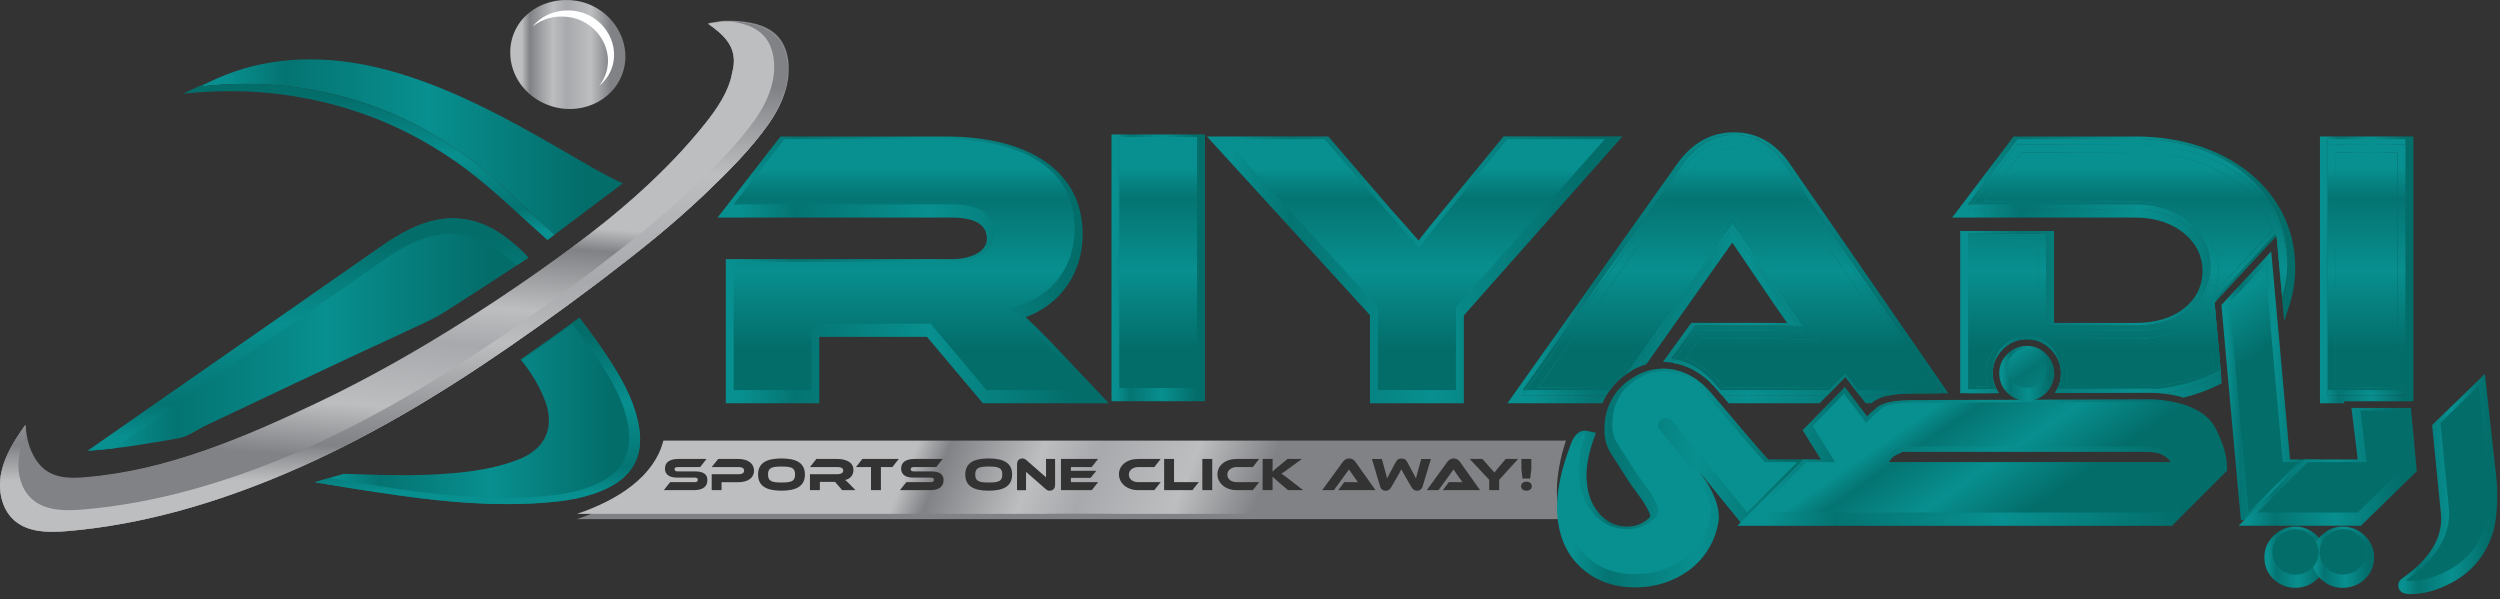 <svg width="292" height="70" viewBox="0 0 292 70" fill="none" xmlns="http://www.w3.org/2000/svg">
<rect x="0" y="0" width="292" height="70" fill="#333333" stroke="none"/>
<g clip-path="url(#clip0_2_228)">
<path d="M181.352 58.314C173.358 58.211 165.383 58.748 157.394 58.893C150.876 59.012 143.816 57.695 137.432 59.249C137.303 59.28 137.179 59.301 137.055 59.322C136.75 59.43 136.42 59.507 136.058 59.544C127.356 60.483 118.643 59.838 109.94 59.234C100.944 58.609 91.921 58.619 82.909 58.619C82.289 58.619 81.741 58.5 81.271 58.294C80.786 58.35 80.295 58.407 79.81 58.474C77.837 58.748 75.874 58.103 75.079 56.207C73.137 58.196 70.333 59.642 67.394 60.633H182.112C181.957 59.895 181.864 59.115 181.848 58.288C181.688 58.304 181.523 58.314 181.347 58.309L181.352 58.314Z" fill="url(#paint0_linear_2_228)"/>
<path d="M115.487 54.492C114.325 54.492 113.907 54.642 113.907 55.422C113.907 56.202 114.325 56.357 115.487 56.357C116.649 56.357 117.068 56.202 117.068 55.422C117.068 54.642 116.649 54.492 115.487 54.492Z" fill="url(#paint1_linear_2_228)"/>
<path d="M91.286 54.492C90.124 54.492 89.705 54.642 89.705 55.422C89.705 56.202 90.124 56.357 91.286 56.357C92.448 56.357 92.866 56.202 92.866 55.422C92.866 54.642 92.448 54.492 91.286 54.492Z" fill="url(#paint2_linear_2_228)"/>
<path d="M182.897 51.466H77.481C76.411 55.706 72.078 58.438 67.394 60.019H182.112C181.941 59.203 181.843 58.335 181.843 57.405C181.843 55.577 182.205 53.584 182.897 51.466ZM177.701 53.604H178.858V54.818L178.729 55.892H177.825L177.701 54.818V53.604ZM81.013 57.25H77.532L78.276 56.316H81.106C81.38 56.316 81.504 56.238 81.504 56.047C81.504 55.856 81.38 55.784 81.106 55.784H79.071C78.111 55.784 77.666 55.365 77.666 54.735C77.666 54.048 78.136 53.604 79.273 53.604H82.521L81.778 54.554H79.185C78.916 54.554 78.787 54.622 78.787 54.802C78.787 54.983 78.916 55.061 79.185 55.061H81.22C82.129 55.061 82.624 55.391 82.624 56.057C82.624 56.801 82.16 57.25 81.018 57.25H81.013ZM86.235 56.321H84.277V57.25H83.126V55.386H86.348C86.705 55.386 86.911 55.216 86.911 54.968C86.911 54.72 86.705 54.554 86.348 54.554H83.126L83.89 53.604H86.24C87.397 53.604 88.073 54.162 88.073 54.973C88.073 55.784 87.397 56.321 86.235 56.321ZM91.281 57.312C89.457 57.312 88.543 56.729 88.543 55.427C88.543 54.126 89.452 53.547 91.281 53.547C93.109 53.547 94.013 54.126 94.013 55.427C94.013 56.729 93.093 57.312 91.281 57.312ZM98.366 57.25L97.535 56.285H95.758V57.25H94.601V55.386H97.855C98.212 55.386 98.49 55.226 98.49 54.978C98.49 54.694 98.248 54.554 97.855 54.554H94.601L95.355 53.604H97.762C98.609 53.604 99.683 53.868 99.683 54.906C99.683 55.474 99.322 55.939 98.707 56.063C98.836 56.156 98.976 56.285 99.234 56.543L99.921 57.25H98.372H98.366ZM104.228 54.554H102.891V57.25H101.734V54.554H99.978L100.727 53.604H104.977L104.228 54.554ZM108.598 57.25H105.117L105.86 56.316H108.691C108.964 56.316 109.088 56.238 109.088 56.047C109.088 55.856 108.964 55.784 108.691 55.784H106.656C105.695 55.784 105.251 55.365 105.251 54.735C105.251 54.048 105.721 53.604 106.857 53.604H110.106L109.362 54.554H106.769C106.501 54.554 106.372 54.622 106.372 54.802C106.372 54.983 106.501 55.061 106.769 55.061H108.804C109.713 55.061 110.209 55.391 110.209 56.057C110.209 56.801 109.744 57.25 108.603 57.25H108.598ZM115.482 57.312C113.659 57.312 112.745 56.729 112.745 55.427C112.745 54.126 113.654 53.547 115.482 53.547C117.31 53.547 118.214 54.126 118.214 55.427C118.214 56.729 117.295 57.312 115.482 57.312ZM123.234 56.626C123.234 57.111 122.935 57.312 122.599 57.312C122.454 57.312 122.315 57.281 122.134 57.116L119.841 55.112V57.256H118.788V54.229C118.788 53.744 119.087 53.547 119.418 53.547C119.557 53.547 119.697 53.578 119.882 53.744L122.176 55.748V53.604H123.234V56.626ZM127.521 57.25H123.921V53.604H128.254L127.506 54.554H125.083V54.988H128.048L127.382 55.815H125.083V56.31H128.265L127.521 57.245V57.25ZM132.944 56.316H135.568L134.824 57.25H132.944C131.648 57.25 130.692 56.45 130.692 55.391C130.692 54.332 131.648 53.604 132.944 53.604H135.568L134.824 54.554H132.944C132.319 54.554 131.849 54.921 131.849 55.443C131.849 55.964 132.314 56.316 132.944 56.316ZM139.276 57.25H135.97V53.604H137.127V56.31H140.025L139.276 57.245V57.25ZM141.59 57.25H140.433V53.604H141.59V57.25ZM144.451 56.316H147.074L146.331 57.25H144.451C143.155 57.25 142.199 56.45 142.199 55.391C142.199 54.332 143.155 53.604 144.451 53.604H147.074L146.331 54.554H144.451C143.826 54.554 143.356 54.921 143.356 55.443C143.356 55.964 143.821 56.316 144.451 56.316ZM150.447 57.25L149.316 56.29C148.929 55.964 148.753 55.804 148.624 55.68C148.629 55.851 148.639 56.032 148.639 56.202V57.25H147.477V53.604H148.639V54.451C148.639 54.673 148.629 54.901 148.619 55.086C148.763 54.957 148.965 54.771 149.306 54.492L150.385 53.604H152.064L150.633 54.653C150.137 55.019 149.905 55.179 149.667 55.324C149.879 55.464 150.168 55.67 150.654 56.047L152.203 57.25H150.452H150.447ZM156.309 57.25L157.006 56.316H157.946C158.168 56.316 158.432 56.316 158.612 56.326C158.509 56.197 158.354 55.97 158.23 55.799L157.559 54.833L155.803 57.25H154.434L156.836 53.955C156.991 53.744 157.223 53.547 157.585 53.547C157.946 53.547 158.158 53.728 158.323 53.955L160.663 57.25H156.314H156.309ZM165.512 57.312C165.218 57.312 165.017 57.168 164.877 56.925L164.278 55.897C163.953 55.334 163.803 55.066 163.674 54.802C163.555 55.066 163.405 55.329 163.08 55.892L162.481 56.93C162.346 57.163 162.145 57.318 161.845 57.318C161.546 57.318 161.298 57.152 161.195 56.817L160.244 53.614H161.401L161.753 54.885C161.871 55.293 161.949 55.593 162.006 55.887C162.13 55.629 162.274 55.355 162.532 54.88L163.033 53.966C163.23 53.604 163.421 53.558 163.694 53.558C163.968 53.558 164.17 53.609 164.366 53.966L164.862 54.885C165.141 55.386 165.27 55.644 165.388 55.887C165.45 55.598 165.533 55.288 165.647 54.885L165.998 53.614H167.129L166.163 56.817C166.065 57.152 165.807 57.318 165.512 57.318V57.312ZM168.523 57.25L169.221 56.316H170.161C170.383 56.316 170.646 56.316 170.827 56.326C170.729 56.197 170.569 55.97 170.445 55.799L169.773 54.833L168.017 57.25H166.649L169.045 53.955C169.2 53.744 169.432 53.547 169.794 53.547C170.155 53.547 170.367 53.728 170.532 53.955L172.872 57.25H168.518H168.523ZM175.103 56.047V57.25H173.941V56.042L171.658 53.604H173.146L174.039 54.617C174.158 54.746 174.468 55.081 174.551 55.19C174.623 55.086 174.752 54.926 175.021 54.611L175.868 53.604H177.319L175.098 56.047H175.103ZM178.29 57.312C177.939 57.312 177.66 57.121 177.66 56.791C177.66 56.46 177.939 56.259 178.29 56.259C178.641 56.259 178.915 56.455 178.915 56.791C178.915 57.127 178.636 57.312 178.29 57.312Z" fill="url(#paint3_linear_2_228)"/>
<path d="M85.698 24.491H111.201C114.31 24.491 116.195 25.632 116.195 27.91C116.195 29.924 114.005 31.195 111.201 31.195H85.698V46.182H94.767V38.425H108.701L115.229 46.182H127.366L121.974 40.486C119.96 38.425 118.865 37.377 117.853 36.628C122.671 35.662 125.522 31.897 125.522 27.337C125.522 18.965 117.109 16.863 110.447 16.863H91.606L85.692 24.486L85.698 24.491Z" fill="url(#paint4_linear_2_228)"/>
<path d="M129.515 47.102H114.8L108.272 39.344H95.691V47.102H84.773V30.27H111.201C113.225 30.27 115.27 29.459 115.27 27.91C115.27 26.257 113.902 25.415 111.201 25.415H83.812L91.162 15.943H110.457C120.476 15.943 126.457 20.204 126.457 27.342C126.457 31.892 123.901 35.538 119.805 37.046C120.575 37.749 121.473 38.642 122.646 39.84L129.52 47.107L129.515 47.102ZM115.658 45.253H125.218L121.303 41.116C119.443 39.215 118.312 38.11 117.305 37.366L115.627 36.127L117.672 35.719C121.881 34.877 124.598 31.587 124.598 27.337C124.598 18.717 114.702 17.787 110.447 17.787H92.055L87.572 23.561H111.19C116.536 23.561 117.109 26.598 117.109 27.905C117.109 30.384 114.676 32.114 111.19 32.114H86.612V45.253H93.832V37.495H109.119L115.647 45.253H115.658Z" fill="url(#paint5_linear_2_228)"/>
<path d="M139.813 16.625H130.744V45.94H139.813V16.625Z" fill="url(#paint6_linear_2_228)"/>
<path d="M140.743 46.864H129.824V15.701H140.743V46.864ZM131.673 45.015H138.894V17.55H131.673V45.015Z" fill="url(#paint7_linear_2_228)"/>
<path d="M160.936 46.177H170.052V36.494L187.447 16.863H176.053L169.391 24.971C167.289 27.512 166.282 28.783 165.709 29.614C165.094 28.736 162.641 26.066 161.722 25.012L154.708 16.863H143.051L160.931 36.452V46.182L160.936 46.177Z" fill="url(#paint8_linear_2_228)"/>
<path d="M170.977 47.102H160.012V36.809L140.965 15.938H155.142L162.429 24.408C162.667 24.677 163.008 25.064 163.4 25.498C164.154 26.34 165.032 27.321 165.683 28.091C166.313 27.264 167.243 26.118 168.684 24.377L175.62 15.933H189.502L170.977 36.84V47.097V47.102ZM161.861 45.253H169.128V36.142L185.396 17.787H176.493L170.109 25.555C168.012 28.091 167.026 29.33 166.478 30.136L165.724 31.236L164.96 30.141C164.541 29.542 163.023 27.848 162.021 26.732C161.623 26.288 161.277 25.901 161.029 25.622L154.29 17.787H145.153L161.861 36.091V45.253Z" fill="url(#paint9_linear_2_228)"/>
<path d="M85.698 23.871H111.201C114.31 23.871 116.195 25.012 116.195 27.29C116.195 29.304 114.005 30.575 111.201 30.575H85.698V45.563H94.767V37.805H108.701L115.229 45.563H127.366L121.974 39.866C119.96 37.805 118.865 36.757 117.853 36.008C122.671 35.042 125.522 31.277 125.522 26.717C125.522 18.345 117.109 16.243 110.447 16.243H91.606L85.692 23.866L85.698 23.871Z" fill="url(#paint10_linear_2_228)"/>
<path d="M139.813 16.005H130.744V45.32H139.813V16.005Z" fill="url(#paint11_linear_2_228)"/>
<path d="M160.936 45.563H170.052V35.879L187.447 16.248H176.054L169.391 24.357C167.289 26.898 166.282 28.168 165.709 29C165.094 28.122 162.641 25.451 161.722 24.398L154.708 16.248H143.051L160.931 35.838V45.568L160.936 45.563Z" fill="url(#paint12_linear_2_228)"/>
<path d="M208.798 54.586H206.138C205.234 53.651 202.977 51.032 199.382 46.74C199.217 46.539 199.052 46.358 198.881 46.177C197.492 44.711 195.938 43.972 194.213 43.972C194.187 43.972 194.156 43.977 194.13 43.977C192.921 43.998 191.754 44.426 190.633 45.284C189.089 46.461 188.32 48.109 188.32 50.227C188.32 51.105 188.531 51.858 188.955 52.494C190.256 54.518 190.979 55.654 191.134 55.892C191.646 56.589 192.162 57.297 192.673 58.025C193.34 59.053 193.67 59.791 193.67 60.246C193.67 60.608 193.52 60.928 193.216 61.196C192.307 62.012 191.248 62.42 190.039 62.42C188.557 62.42 187.276 61.847 186.187 60.695C186.114 60.618 186.068 60.525 186.001 60.447C185.014 59.28 184.487 57.813 184.41 56.057C184.405 55.908 184.379 55.773 184.379 55.618C184.379 54.26 184.653 52.793 185.195 51.218C184.921 51.156 184.668 51.414 184.425 51.988C184.24 52.437 184.095 52.866 183.945 53.305C183.191 55.448 182.793 57.436 182.793 59.244C182.793 60.189 182.902 61.057 183.103 61.857C183.485 63.381 184.224 64.646 185.334 65.638C186.817 66.996 188.707 67.678 191 67.678C193.118 67.678 195.008 67.089 196.666 65.912C198.448 64.579 199.506 62.813 199.842 60.608C199.904 59.549 199.465 58.263 198.525 56.755C197.797 55.665 196.258 53.702 193.897 50.862C193.748 50.681 193.67 50.485 193.67 50.273C193.67 49.731 193.99 49.457 194.626 49.457C194.925 49.457 195.199 49.591 195.442 49.865L203.561 59.864L204.056 60.478L209.949 54.586H208.798Z" fill="url(#paint13_linear_2_228)"/>
<path d="M198.143 54.673L203.462 61.222C203.85 61.041 204.299 60.938 204.821 60.938C204.847 60.938 204.872 60.938 204.903 60.938L212.18 53.661H206.535C205.508 52.551 203.344 50.03 200.095 46.157C199.914 45.94 199.734 45.738 199.553 45.542C197.983 43.889 196.191 43.048 194.213 43.048C194.166 43.048 194.12 43.048 194.073 43.058C192.673 43.089 191.331 43.595 190.07 44.556C188.294 45.914 187.395 47.825 187.395 50.232C187.395 51.29 187.664 52.225 188.175 53C189.471 55.025 190.2 56.156 190.349 56.393L190.385 56.45C190.897 57.142 191.408 57.844 191.894 58.536C192.735 59.833 192.741 60.241 192.741 60.256C192.741 60.308 192.741 60.391 192.596 60.52C191.857 61.186 191.021 61.506 190.039 61.506C188.81 61.506 187.772 61.036 186.837 60.044C186.796 59.983 186.75 59.921 186.703 59.864C185.846 58.852 185.396 57.596 185.329 56.026C185.329 55.944 185.319 55.861 185.309 55.784C185.303 55.732 185.298 55.68 185.298 55.629C185.298 54.379 185.557 53 186.063 51.533L186.404 50.552L185.391 50.33C184.957 50.237 184.141 50.278 183.563 51.652C183.403 52.044 183.269 52.422 183.139 52.798L183.067 53.01C182.267 55.283 181.864 57.385 181.864 59.254C181.864 60.246 181.977 61.201 182.199 62.09C182.628 63.799 183.475 65.23 184.704 66.325C186.357 67.843 188.475 68.608 190.995 68.608C193.298 68.608 195.385 67.957 197.213 66.655C199.191 65.183 200.379 63.195 200.751 60.747L200.761 60.659C200.834 59.394 200.358 57.958 199.295 56.238C199.021 55.825 198.639 55.303 198.148 54.663L198.143 54.673ZM196.123 65.168C194.605 66.242 192.926 66.764 190.99 66.764C188.914 66.764 187.266 66.175 185.939 64.956C184.968 64.088 184.332 63.004 183.986 61.64C183.801 60.897 183.708 60.096 183.708 59.254C183.708 58.872 183.728 58.474 183.764 58.072C184.059 59.208 184.575 60.215 185.319 61.098C185.376 61.181 185.438 61.263 185.51 61.341C186.775 62.673 188.299 63.355 190.034 63.355C191.47 63.355 192.751 62.864 193.825 61.894C194.321 61.444 194.584 60.881 194.584 60.256C194.584 59.595 194.233 58.758 193.417 57.498C192.906 56.78 192.395 56.073 191.883 55.381C191.697 55.086 190.974 53.961 189.709 51.988C189.389 51.507 189.229 50.934 189.229 50.232C189.229 48.403 189.869 47.024 191.181 46.022C192.147 45.284 193.112 44.922 194.135 44.907C194.171 44.907 194.207 44.907 194.243 44.897C195.695 44.907 196.991 45.537 198.2 46.813C198.355 46.978 198.51 47.143 198.664 47.334C202.311 51.683 204.532 54.265 205.466 55.226L205.74 55.51H207.708L204.113 59.105L196.118 49.261C195.591 48.667 195.008 48.543 194.61 48.543C193.469 48.543 192.73 49.224 192.73 50.283C192.73 50.712 192.885 51.12 193.169 51.461C195.493 54.265 197.032 56.223 197.719 57.25C198.535 58.567 198.933 59.673 198.897 60.525C198.592 62.477 197.673 64.001 196.108 65.168H196.123Z" fill="url(#paint14_linear_2_228)"/>
<path d="M254.025 47.923C252.966 47.68 252.016 47.562 251.169 47.562L223.46 47.654C221.678 47.654 220.48 47.851 219.876 48.243C218.967 48.997 218.332 49.586 217.97 50.01L215.388 46.606L211.716 50.371L213.373 53.031L213.503 53.237L214.344 54.591H210.987L205.136 60.483H253.291L259.184 54.591C259.184 53.413 258.776 52.034 257.96 50.464C257.325 49.255 256.013 48.408 254.014 47.923H254.025ZM253.844 54.591H220.289C220.532 54.048 220.816 53.625 221.151 53.32C221.544 53.108 221.905 52.928 222.241 52.778H250.766C252.398 52.778 253.426 53.382 253.849 54.591H253.844Z" fill="url(#paint15_linear_2_228)"/>
<path d="M258.786 50.03C258.027 48.579 256.498 47.567 254.242 47.024H254.231C253.11 46.766 252.078 46.637 251.163 46.637L223.46 46.73C221.446 46.73 220.15 46.962 219.375 47.468L219.287 47.536C218.807 47.938 218.399 48.29 218.063 48.605L215.475 45.201L210.548 50.252L212.681 53.671H210.605L202.92 61.413H253.679L260.114 54.978V54.596C260.114 53.274 259.664 51.74 258.781 50.041L258.786 50.03ZM252.914 59.559H244.269C243.969 59.605 243.664 59.636 243.334 59.636C236.852 59.647 230.386 59.859 223.92 60.354C222.598 60.458 221.534 60.138 220.728 59.554H207.357L211.37 55.51H216.007L212.878 50.495L215.295 48.016L217.924 51.476L218.667 50.609C218.993 50.232 219.576 49.689 220.413 48.992C220.661 48.853 221.405 48.574 223.455 48.574L251.158 48.481C251.928 48.481 252.821 48.594 253.803 48.816C255.517 49.235 256.638 49.927 257.139 50.882C257.795 52.148 258.167 53.263 258.244 54.214L252.909 59.554L252.914 59.559Z" fill="url(#paint16_linear_2_228)"/>
<path d="M238.334 45.232C238.789 44.778 239.016 44.235 239.016 43.6C239.016 42.965 238.789 42.464 238.334 42.015C237.88 41.56 237.353 41.333 236.749 41.333C236.114 41.333 235.571 41.56 235.117 42.015C234.662 42.469 234.435 42.996 234.435 43.6C234.435 44.235 234.662 44.778 235.117 45.232C235.571 45.687 236.114 45.914 236.749 45.914C237.384 45.914 237.88 45.687 238.334 45.232Z" fill="url(#paint17_linear_2_228)"/>
<path d="M236.749 46.833C235.86 46.833 235.091 46.513 234.461 45.883C233.831 45.253 233.511 44.483 233.511 43.595C233.511 42.707 233.831 41.984 234.461 41.354C235.091 40.724 235.86 40.403 236.749 40.403C237.637 40.403 238.36 40.724 238.99 41.354C239.61 41.978 239.941 42.753 239.941 43.595C239.941 44.478 239.62 45.248 238.99 45.883C238.36 46.513 237.606 46.833 236.749 46.833ZM236.749 42.252C236.361 42.252 236.046 42.381 235.773 42.66C235.499 42.939 235.365 43.239 235.365 43.595C235.365 43.982 235.494 44.297 235.773 44.571C236.052 44.845 236.361 44.979 236.754 44.979C237.11 44.979 237.41 44.85 237.689 44.571C237.968 44.292 238.097 43.982 238.097 43.595C238.097 43.239 237.968 42.939 237.689 42.66C237.41 42.381 237.115 42.252 236.754 42.252H236.749Z" fill="url(#paint18_linear_2_228)"/>
<path d="M267.339 54.586H266.632L265.165 38.373L264.545 31.505L260.418 35.951L261.033 42.748L262.541 59.42L262.639 60.483L268.491 54.586H267.339Z" fill="url(#paint19_linear_2_228)"/>
<path d="M262.35 60.716C262.779 60.716 263.156 60.804 263.476 60.948L270.707 53.661H267.473L265.278 29.356L259.458 35.621L261.735 60.778C261.927 60.737 262.128 60.716 262.35 60.716ZM263.807 33.653L265.785 55.51H266.27L263.383 58.423L261.379 36.277L263.812 33.653H263.807Z" fill="url(#paint20_linear_2_228)"/>
<path d="M269.896 63.148C269.374 62.673 268.785 62.431 268.129 62.431C267.401 62.431 266.771 62.694 266.224 63.226C265.681 63.753 265.408 64.383 265.408 65.106C265.408 65.829 265.671 66.49 266.203 66.986C266.735 67.487 267.375 67.735 268.129 67.735C268.801 67.735 269.384 67.513 269.891 67.084C269.932 67.048 269.973 67.027 270.009 66.986C270.536 66.485 270.805 65.86 270.805 65.106C270.805 64.352 270.531 63.753 269.989 63.226C269.958 63.2 269.927 63.179 269.896 63.154V63.148Z" fill="url(#paint21_linear_2_228)"/>
<path d="M268.124 68.659C267.133 68.659 266.27 68.323 265.563 67.657C264.845 66.975 264.478 66.118 264.478 65.101C264.478 64.083 264.85 63.262 265.578 62.555C266.296 61.852 267.153 61.501 268.124 61.501C269.002 61.501 269.803 61.821 270.5 62.446C270.546 62.482 270.588 62.518 270.629 62.56C271.352 63.262 271.724 64.12 271.724 65.101C271.724 66.082 271.357 66.975 270.639 67.652C270.593 67.699 270.536 67.74 270.484 67.781C269.803 68.36 269.007 68.654 268.124 68.654V68.659ZM268.124 63.355C267.639 63.355 267.236 63.526 266.864 63.887C266.497 64.243 266.327 64.631 266.327 65.106C266.327 65.607 266.487 65.989 266.833 66.314C267.195 66.65 267.603 66.81 268.124 66.81C268.568 66.81 268.94 66.671 269.286 66.376C269.322 66.345 269.353 66.32 269.39 66.299C269.715 65.989 269.875 65.607 269.875 65.106C269.875 64.605 269.705 64.243 269.338 63.887L269.271 63.835C268.909 63.51 268.548 63.355 268.124 63.355Z" fill="url(#paint22_linear_2_228)"/>
<path d="M281.32 54.678L280.757 48.569H275.701L276.424 54.586H270.681H269.534L263.683 60.483H264.834H275.381L281.32 54.678Z" fill="url(#paint23_linear_2_228)"/>
<path d="M275.758 61.408H261.462L269.147 53.666H275.381L274.652 47.649H281.599L282.281 55.035L275.758 61.408ZM265.903 59.559H275.004L280.359 54.327L279.915 49.498H276.739L277.467 55.515H269.916L265.903 59.559Z" fill="url(#paint24_linear_2_228)"/>
<path d="M273.614 62.431C272.958 62.431 272.37 62.673 271.848 63.148C271.817 63.174 271.786 63.195 271.755 63.221C271.213 63.748 270.939 64.378 270.939 65.101C270.939 65.824 271.202 66.485 271.734 66.981C271.77 67.017 271.817 67.043 271.853 67.074C272.359 67.502 272.943 67.724 273.614 67.724C274.368 67.724 275.019 67.477 275.566 66.975C276.109 66.475 276.383 65.85 276.383 65.096C276.383 64.341 276.109 63.742 275.566 63.216C275.024 62.684 274.373 62.42 273.614 62.42V62.431Z" fill="url(#paint25_linear_2_228)"/>
<path d="M273.614 68.659C272.731 68.659 271.936 68.365 271.254 67.786C271.197 67.745 271.146 67.704 271.094 67.657C270.381 66.981 270.014 66.123 270.014 65.106C270.014 64.088 270.381 63.267 271.109 62.56C271.151 62.518 271.197 62.482 271.244 62.446C271.925 61.826 272.731 61.506 273.614 61.506C274.616 61.506 275.489 61.862 276.207 62.56C276.935 63.267 277.302 64.12 277.302 65.106C277.302 66.092 276.925 66.991 276.186 67.668C275.468 68.329 274.601 68.659 273.609 68.659H273.614ZM273.614 63.355C273.191 63.355 272.829 63.505 272.468 63.835L272.364 63.918C272.034 64.243 271.863 64.631 271.863 65.106C271.863 65.607 272.024 65.989 272.364 66.314C272.38 66.325 272.416 66.351 272.447 66.376C272.793 66.671 273.165 66.81 273.609 66.81C274.136 66.81 274.559 66.65 274.936 66.304C275.288 65.984 275.453 65.602 275.453 65.106C275.453 64.61 275.282 64.243 274.916 63.887C274.544 63.526 274.126 63.355 273.609 63.355H273.614Z" fill="url(#paint26_linear_2_228)"/>
<path d="M290.529 54.725L289.532 45.656L285.044 50.01C285.524 54.818 285.86 58.17 286.04 60.075C286.252 63.097 284.605 65.85 281.098 68.329C280.948 68.422 281.129 68.463 281.64 68.463C282.936 68.463 284.315 68.086 285.767 67.332C287.853 66.273 289.305 64.657 290.121 62.482C290.544 61.423 290.756 59.869 290.756 57.813C290.756 56.848 290.678 55.82 290.529 54.73V54.725Z" fill="url(#paint27_linear_2_228)"/>
<path d="M281.64 69.387C281.16 69.387 280.364 69.387 280.153 68.633C280.065 68.318 280.127 67.853 280.576 67.559C283.82 65.261 285.302 62.834 285.111 60.138C284.93 58.258 284.599 54.901 284.114 50.097L284.068 49.653L290.234 43.672L291.438 54.606C291.592 55.732 291.67 56.811 291.67 57.803C291.67 59.998 291.443 61.635 290.968 62.818C290.079 65.189 288.463 66.991 286.175 68.153C284.605 68.969 283.076 69.387 281.63 69.387H281.64ZM286.004 50.361C286.464 54.931 286.779 58.139 286.955 59.988C287.135 62.555 286.139 64.936 283.995 67.1C284.434 66.945 284.878 66.748 285.333 66.511C287.233 65.545 288.509 64.125 289.248 62.152C289.63 61.186 289.826 59.735 289.826 57.803C289.826 56.889 289.754 55.897 289.609 54.844V54.818L288.814 47.629L286.004 50.356V50.361Z" fill="url(#paint28_linear_2_228)"/>
<path d="M208.798 53.971H206.138C205.234 53.036 202.977 50.418 199.382 46.126C199.217 45.924 199.052 45.743 198.881 45.563C197.492 44.096 195.938 43.358 194.213 43.358C194.187 43.358 194.156 43.363 194.13 43.363C192.921 43.383 191.754 43.812 190.633 44.669C189.089 45.847 188.32 47.494 188.32 49.612C188.32 50.49 188.531 51.244 188.955 51.879C190.256 53.904 190.979 55.04 191.134 55.278C191.646 55.975 192.162 56.682 192.673 57.41C193.34 58.438 193.67 59.177 193.67 59.631C193.67 59.993 193.52 60.313 193.216 60.582C192.307 61.398 191.248 61.806 190.039 61.806C188.557 61.806 187.276 61.232 186.187 60.081C186.114 60.003 186.068 59.91 186.001 59.833C185.014 58.666 184.487 57.199 184.41 55.443C184.405 55.293 184.379 55.159 184.379 55.004C184.379 53.645 184.653 52.179 185.195 50.603C184.921 50.541 184.668 50.8 184.425 51.373C184.24 51.822 184.095 52.251 183.945 52.69C183.191 54.833 182.793 56.822 182.793 58.629C182.793 59.575 182.902 60.442 183.103 61.243C183.485 62.766 184.224 64.032 185.334 65.023C186.817 66.382 188.707 67.063 191 67.063C193.118 67.063 195.008 66.475 196.666 65.297C198.448 63.965 199.506 62.198 199.842 59.993C199.904 58.934 199.465 57.648 198.525 56.14C197.797 55.05 196.258 53.088 193.897 50.247C193.748 50.066 193.67 49.87 193.67 49.658C193.67 49.116 193.99 48.842 194.626 48.842C194.925 48.842 195.199 48.977 195.442 49.25L203.561 59.249L204.056 59.864L209.949 53.971H208.798Z" fill="url(#paint29_linear_2_228)"/>
<path d="M254.025 47.303C252.966 47.06 252.016 46.942 251.169 46.942L223.46 47.035C221.678 47.035 220.48 47.231 219.876 47.623C218.967 48.377 218.332 48.966 217.97 49.39L215.388 45.986L211.716 49.751L213.373 52.411L213.503 52.618L214.344 53.971H210.987L205.136 59.864H253.291L259.184 53.971C259.184 52.793 258.776 51.414 257.96 49.844C257.325 48.636 256.013 47.789 254.014 47.303H254.025ZM253.844 53.971H220.289C220.532 53.429 220.816 53.005 221.151 52.7C221.544 52.489 221.905 52.308 222.241 52.158H250.766C252.398 52.158 253.426 52.762 253.849 53.971H253.844Z" fill="url(#paint30_linear_2_228)"/>
<path d="M238.334 44.612C238.789 44.158 239.016 43.616 239.016 42.98C239.016 42.345 238.789 41.844 238.334 41.395C237.88 40.94 237.353 40.713 236.749 40.713C236.114 40.713 235.571 40.94 235.117 41.395C234.662 41.849 234.435 42.376 234.435 42.98C234.435 43.616 234.662 44.158 235.117 44.612C235.571 45.067 236.114 45.294 236.749 45.294C237.384 45.294 237.88 45.067 238.334 44.612Z" fill="url(#paint31_linear_2_228)"/>
<path d="M267.339 53.971H266.632L265.165 37.759L264.545 30.89L260.418 35.331L261.033 42.133L262.541 58.8L262.639 59.864L268.491 53.971H267.339Z" fill="url(#paint32_linear_2_228)"/>
<path d="M269.896 62.534C269.374 62.059 268.785 61.816 268.129 61.816C267.401 61.816 266.771 62.079 266.224 62.611C265.681 63.138 265.408 63.768 265.408 64.491C265.408 65.214 265.671 65.875 266.203 66.371C266.735 66.872 267.375 67.12 268.129 67.12C268.801 67.12 269.384 66.898 269.891 66.469C269.932 66.433 269.973 66.413 270.009 66.371C270.536 65.87 270.805 65.245 270.805 64.491C270.805 63.737 270.531 63.138 269.989 62.611C269.958 62.586 269.927 62.565 269.896 62.539V62.534Z" fill="url(#paint33_linear_2_228)"/>
<path d="M281.32 54.059L280.757 47.954H275.701L276.424 53.971H270.681H269.534L263.683 59.864H264.834H275.381L281.32 54.059Z" fill="url(#paint34_linear_2_228)"/>
<path d="M273.614 61.811C272.958 61.811 272.37 62.054 271.848 62.529C271.817 62.555 271.786 62.575 271.755 62.601C271.213 63.128 270.939 63.758 270.939 64.481C270.939 65.204 271.202 65.865 271.734 66.361C271.77 66.397 271.817 66.423 271.853 66.454C272.359 66.883 272.943 67.105 273.614 67.105C274.368 67.105 275.019 66.857 275.566 66.356C276.109 65.855 276.383 65.23 276.383 64.476C276.383 63.722 276.109 63.123 275.566 62.596C275.024 62.064 274.373 61.8 273.614 61.8V61.811Z" fill="url(#paint35_linear_2_228)"/>
<path d="M290.529 54.105L289.532 45.036L285.044 49.39C285.524 54.198 285.86 57.55 286.04 59.456C286.252 62.477 284.605 65.23 281.098 67.709C280.948 67.802 281.129 67.843 281.64 67.843C282.936 67.843 284.315 67.466 285.767 66.712C287.853 65.653 289.305 64.037 290.121 61.862C290.544 60.804 290.756 59.249 290.756 57.194C290.756 56.228 290.678 55.2 290.529 54.11V54.105Z" fill="url(#paint36_linear_2_228)"/>
<path d="M74.666 50.051C74.237 47.236 72.941 44.778 71.443 42.417C70.276 40.579 69.005 38.823 67.673 37.118C65.421 38.771 63.138 40.408 60.819 42.01C61.925 43.342 62.849 44.819 63.536 46.482C64.91 49.798 63.82 52.427 60.463 53.708C58.717 54.374 56.842 54.792 54.988 55.04C50.066 55.701 45.124 55.51 40.181 55.34C39.04 55.655 37.904 55.985 36.767 56.331C40.104 56.884 43.44 57.431 46.787 57.896C52.225 58.65 57.7 59.125 63.205 58.743C65.943 58.552 68.649 58.19 71.133 56.925C73.958 55.489 75.136 53.175 74.661 50.051H74.666Z" fill="url(#paint37_linear_2_228)"/>
<path d="M61.522 29.888C60.943 29.248 60.272 28.679 59.605 28.132C56.026 25.188 52.127 24.708 47.964 26.727C46.797 27.29 45.676 27.972 44.612 28.716C33.157 36.685 21.707 44.664 10.262 52.644C13.867 52.416 17.338 51.812 20.912 51.177C21.929 50.996 23.138 50.123 24.078 49.679C25.198 49.147 26.319 48.615 27.44 48.088C29.748 46.993 32.052 45.904 34.361 44.809C38.838 42.691 43.327 40.599 47.825 38.523C48.879 38.038 49.932 37.552 50.96 37.02C51.936 36.519 61.723 30.115 61.708 30.1C61.646 30.033 61.584 29.96 61.522 29.893V29.888Z" fill="url(#paint38_linear_2_228)"/>
<path d="M63.954 12.24C67.595 13.671 71.675 11.884 72.775 8.382C73.963 4.591 71.123 0.501 66.986 0.052C62.932 -0.387 59.585 2.371 59.595 6.151C59.6 8.806 61.32 11.213 63.949 12.245L63.954 12.24Z" fill="url(#paint39_linear_2_228)"/>
<path d="M92.081 7.148C91.967 6.182 91.652 5.221 91.048 4.462C90.64 3.951 90.139 3.569 89.581 3.285C88.786 2.877 87.882 2.655 86.999 2.536C86.178 2.427 85.346 2.402 84.515 2.427C84.257 2.438 83.477 2.587 82.79 2.68C84.474 3.894 86.028 5.175 85.78 7.515C85.744 7.83 85.677 8.129 85.599 8.424C85.238 10.593 83.812 12.643 82.495 14.301C80.207 17.178 77.651 19.817 74.929 22.291C72.3 24.677 69.511 26.903 66.64 29.026C65.457 29.898 64.269 30.756 63.066 31.598C62.653 31.887 62.234 32.181 61.816 32.47C59.476 34.092 57.101 35.662 54.694 37.191C49.059 40.775 43.244 44.086 37.201 46.962C28.514 51.089 19.538 54.973 9.834 55.748C7.969 55.897 6.048 55.83 4.705 54.353C3.558 53.093 3.042 51.285 3.011 49.612C1.823 51.296 0.671 53.077 0.243 55.092C-0.186 57.111 0.258 59.43 1.839 60.757C3.466 62.121 5.805 62.121 7.917 61.945C16.801 61.201 25.519 58.609 33.684 55.112C42.748 51.234 51.301 46.105 59.451 40.496C61.806 38.874 64.13 37.217 66.423 35.533C67.533 34.717 68.633 33.901 69.728 33.08C70.162 32.754 70.591 32.424 71.025 32.093C74.919 29.134 78.746 26.051 82.294 22.683C84.938 20.168 87.691 17.436 89.803 14.451C91.311 12.318 92.386 9.735 92.081 7.143V7.148Z" fill="#808285"/>
<path d="M91.993 7.231C91.88 6.265 91.565 5.304 90.96 4.545C90.552 4.034 90.051 3.651 89.493 3.367C88.698 2.959 87.794 2.737 86.911 2.618C86.09 2.51 85.258 2.484 84.427 2.51C84.169 2.52 83.389 2.67 82.702 2.763C84.386 3.977 85.94 5.258 85.692 7.597C85.656 7.912 85.589 8.212 85.512 8.506C85.15 10.675 83.725 12.726 82.408 14.384C80.12 17.26 77.563 19.899 74.841 22.373C72.213 24.759 69.424 26.985 66.552 29.108C65.369 29.981 64.181 30.838 62.978 31.68C62.565 31.969 62.147 32.264 61.728 32.553C59.389 34.175 57.013 35.745 54.606 37.273C48.971 40.858 43.156 44.168 37.113 47.045C28.426 51.172 19.45 55.056 9.746 55.83C7.881 55.98 5.96 55.913 4.617 54.436C3.471 53.175 2.954 51.368 2.923 49.694C1.735 51.378 0.584 53.16 0.155 55.174C-0.274 57.188 0.17 59.513 1.751 60.84C3.378 62.203 5.717 62.203 7.83 62.028C16.713 61.284 25.431 58.691 33.596 55.195C42.66 51.316 51.213 46.188 59.363 40.579C61.718 38.957 64.042 37.299 66.335 35.616C67.445 34.8 68.546 33.984 69.641 33.162C70.074 32.837 70.503 32.507 70.937 32.176C74.831 29.217 78.658 26.133 82.206 22.766C84.85 20.251 87.603 17.519 89.716 14.533C91.224 12.4 92.298 9.818 91.993 7.225V7.231Z" fill="#808285"/>
<path d="M91.993 7.231C91.88 6.265 91.565 5.304 90.96 4.545C90.552 4.034 90.051 3.651 89.493 3.367C88.698 2.959 87.794 2.737 86.911 2.618C86.09 2.51 85.258 2.484 84.427 2.51C84.169 2.52 83.389 2.67 82.702 2.763C84.386 3.977 85.94 5.258 85.692 7.597C85.656 7.912 85.589 8.212 85.512 8.506C85.15 10.675 83.725 12.726 82.408 14.384C80.12 17.26 77.563 19.899 74.841 22.373C72.213 24.759 69.424 26.985 66.552 29.108C65.369 29.981 64.181 30.838 62.978 31.68C62.565 31.969 62.147 32.264 61.728 32.553C59.389 34.175 57.013 35.745 54.606 37.273C48.971 40.858 43.156 44.168 37.113 47.045C28.426 51.172 19.45 55.056 9.746 55.83C7.881 55.98 5.96 55.913 4.617 54.436C3.471 53.175 2.954 51.368 2.923 49.694C1.735 51.378 0.584 53.16 0.155 55.174C-0.274 57.188 0.17 59.513 1.751 60.84C3.378 62.203 5.717 62.203 7.83 62.028C16.713 61.284 25.431 58.691 33.596 55.195C42.66 51.316 51.213 46.188 59.363 40.579C61.718 38.957 64.042 37.299 66.335 35.616C67.445 34.8 68.546 33.984 69.641 33.162C70.074 32.837 70.503 32.507 70.937 32.176C74.831 29.217 78.658 26.133 82.206 22.766C84.85 20.251 87.603 17.519 89.716 14.533C91.224 12.4 92.298 9.818 91.993 7.225V7.231Z" fill="#808285"/>
<path d="M91.993 7.231C91.88 6.265 91.565 5.304 90.96 4.545C90.552 4.034 90.051 3.651 89.493 3.367C88.698 2.959 87.794 2.737 86.911 2.618C86.09 2.51 85.258 2.484 84.427 2.51C84.169 2.52 83.389 2.67 82.702 2.763C84.386 3.977 85.94 5.258 85.692 7.597C85.656 7.912 85.589 8.212 85.512 8.506C85.15 10.675 83.725 12.726 82.408 14.384C80.12 17.26 77.563 19.899 74.841 22.373C72.213 24.759 69.424 26.985 66.552 29.108C65.369 29.981 64.181 30.838 62.978 31.68C62.565 31.969 62.147 32.264 61.728 32.553C59.389 34.175 57.013 35.745 54.606 37.273C48.971 40.858 43.156 44.168 37.113 47.045C28.426 51.172 19.45 55.056 9.746 55.83C7.881 55.98 5.96 55.913 4.617 54.436C3.471 53.175 2.954 51.368 2.923 49.694C1.735 51.378 0.584 53.16 0.155 55.174C-0.274 57.188 0.17 59.513 1.751 60.84C3.378 62.203 5.717 62.203 7.83 62.028C16.713 61.284 25.431 58.691 33.596 55.195C42.66 51.316 51.213 46.188 59.363 40.579C61.718 38.957 64.042 37.299 66.335 35.616C67.445 34.8 68.546 33.984 69.641 33.162C70.074 32.837 70.503 32.507 70.937 32.176C74.831 29.217 78.658 26.133 82.206 22.766C84.85 20.251 87.603 17.519 89.716 14.533C91.224 12.4 92.298 9.818 91.993 7.225V7.231Z" fill="url(#paint40_linear_2_228)"/>
<path d="M34.407 10.164C42.825 11.274 50.288 14.621 56.77 20.065C59.538 22.389 62.079 24.987 64.765 27.414L72.745 21.418C70.653 20.468 68.685 19.285 66.697 18.133C61.372 15.05 56.032 12.003 50.258 9.813C44.236 7.525 38.069 6.26 31.598 7.303C28.767 7.763 26.082 8.682 23.437 10.092C27.182 9.684 30.797 9.684 34.402 10.164H34.407Z" fill="url(#paint41_linear_2_228)"/>
<path d="M56.77 20.065C50.288 14.621 42.825 11.274 34.407 10.164C30.802 9.689 27.187 9.689 23.442 10.092C23.758 9.927 24.073 9.766 24.388 9.611C23.386 9.994 22.399 10.433 21.413 10.944C25.291 10.536 29.036 10.536 32.77 11.016C41.488 12.127 49.214 15.473 55.928 20.917C58.707 23.169 61.263 25.674 63.949 28.039L64.775 27.419C62.09 24.992 59.549 22.394 56.781 20.07L56.77 20.065Z" fill="url(#paint42_linear_2_228)"/>
<path d="M48.032 28.452C51.946 26.552 55.608 27.011 58.97 29.774C59.445 30.167 59.921 30.565 60.36 30.993C61.186 30.451 61.718 30.1 61.713 30.095C61.651 30.027 61.589 29.955 61.527 29.888C60.948 29.248 60.277 28.679 59.611 28.132C56.032 25.188 52.132 24.708 47.969 26.727C46.802 27.29 45.682 27.972 44.618 28.716C33.162 36.685 21.712 44.664 10.267 52.644C11.264 52.582 12.251 52.489 13.227 52.375C23.778 45.02 34.33 37.666 44.886 30.322C45.888 29.625 46.942 28.984 48.037 28.452H48.032Z" fill="url(#paint43_linear_2_228)"/>
<path d="M74.666 50.051C74.237 47.236 72.941 44.778 71.443 42.417C70.276 40.579 69.005 38.823 67.673 37.118C65.421 38.771 63.138 40.408 60.819 42.01C60.85 42.046 60.871 42.082 60.902 42.118C62.916 40.718 64.91 39.293 66.872 37.852C68.117 39.443 69.3 41.08 70.389 42.794C71.784 44.995 72.998 47.288 73.395 49.911C73.834 52.824 72.739 54.983 70.105 56.321C67.786 57.504 65.261 57.839 62.709 58.02C57.576 58.376 52.468 57.937 47.396 57.23C44.411 56.817 41.436 56.331 38.461 55.835C37.898 56.001 37.335 56.156 36.773 56.326C40.109 56.879 43.445 57.426 46.792 57.891C52.23 58.645 57.705 59.12 63.211 58.738C65.948 58.547 68.654 58.185 71.138 56.92C73.963 55.484 75.141 53.17 74.666 50.046V50.051Z" fill="url(#paint44_linear_2_228)"/>
<path d="M66.986 1.255C65.018 1.043 63.273 1.787 62.219 3.088C63.267 2.241 64.698 1.797 66.268 1.968C69.506 2.319 71.737 5.526 70.802 8.496C70.622 9.074 70.333 9.586 69.971 10.03C70.679 9.457 71.226 8.697 71.515 7.783C72.445 4.813 70.219 1.606 66.981 1.255H66.986Z" fill="white"/>
<path d="M91.993 7.231C91.88 6.265 91.565 5.304 90.96 4.545C90.552 4.034 90.051 3.651 89.493 3.367C88.698 2.959 87.794 2.737 86.911 2.618C86.369 2.546 85.827 2.515 85.279 2.505C85.352 2.515 85.424 2.52 85.496 2.531C86.343 2.644 87.211 2.856 87.975 3.249C88.512 3.527 88.993 3.894 89.385 4.38C89.963 5.108 90.268 6.027 90.377 6.952C90.671 9.436 89.638 11.915 88.192 13.96C86.168 16.821 83.528 19.445 80.993 21.857C77.594 25.085 73.922 28.044 70.188 30.885C69.775 31.2 69.362 31.52 68.943 31.83C67.895 32.62 66.836 33.405 65.772 34.185C63.572 35.796 61.346 37.392 59.084 38.947C51.27 44.323 43.063 49.24 34.376 52.964C26.541 56.316 18.18 58.8 9.663 59.513C7.639 59.683 5.392 59.683 3.832 58.376C2.319 57.106 1.89 54.88 2.298 52.943C2.453 52.215 2.706 51.518 3.021 50.846C2.965 50.464 2.928 50.082 2.923 49.705C1.735 51.389 0.584 53.17 0.155 55.185C-0.274 57.204 0.17 59.523 1.751 60.85C3.378 62.214 5.717 62.214 7.83 62.038C16.713 61.294 25.431 58.702 33.596 55.205C42.66 51.327 51.213 46.198 59.363 40.589C61.718 38.968 64.042 37.31 66.335 35.626C67.445 34.81 68.546 33.994 69.641 33.173C70.074 32.847 70.503 32.517 70.937 32.186C74.831 29.227 78.658 26.144 82.206 22.776C84.85 20.261 87.603 17.529 89.716 14.544C91.224 12.411 92.298 9.828 91.993 7.236V7.231Z" fill="url(#paint45_linear_2_228)"/>
<path d="M217.903 47.102H218.59C218.657 47.045 218.719 46.993 218.791 46.931L218.915 46.838C219.375 46.539 219.938 46.322 220.645 46.177H217.206L217.908 47.102H217.903Z" fill="url(#paint46_linear_2_228)"/>
<path d="M185.438 46.177H177.851L178.29 45.563H177.851L196.65 19.052C197.879 17.343 199.672 15.768 202.522 15.768C205.373 15.768 207.036 17.214 208.307 19.052L226.554 45.465H226.13L226.456 45.94H227.576L209.066 19.14C207.377 16.692 205.177 15.453 202.522 15.453C199.868 15.453 197.673 16.656 195.896 19.13L176.064 47.102H187.178C187.302 46.782 187.457 46.472 187.628 46.177H185.438Z" fill="url(#paint47_linear_2_228)"/>
<path d="M195.214 41.875L198.009 38.028H205.368C206.938 38.028 208.746 38.028 210.115 38.09C209.355 37.036 208.395 35.631 207.605 34.479L202.347 26.722L191.63 41.87L190.67 43.228C191.196 42.934 191.733 42.712 192.281 42.552L202.331 28.339L206.845 34.996L207.109 35.378C207.641 36.153 208.209 36.979 208.736 37.733C207.651 37.712 206.468 37.712 205.373 37.712H197.539L194.228 42.273C194.595 42.273 194.951 42.309 195.307 42.361L195.612 41.942C195.483 41.916 195.349 41.886 195.22 41.87L195.214 41.875Z" fill="url(#paint48_linear_2_228)"/>
<path d="M201.903 47.102H212.526L213.43 46.177H201.128C201.391 46.492 201.655 46.807 201.903 47.102Z" fill="url(#paint49_linear_2_228)"/>
<path d="M223.46 45.475C222.768 45.475 222.164 45.506 221.616 45.563H217.02L215.532 43.611L213.627 45.563H200.942C200.823 45.418 200.71 45.284 200.586 45.139C199.129 43.363 197.456 42.304 195.607 41.953L195.302 42.371C197.069 42.629 198.685 43.507 200.111 45.015C200.307 45.222 200.498 45.439 200.689 45.671C200.839 45.852 200.978 46.012 201.123 46.188H213.425L215.543 44.019L217.19 46.188H220.63C221.389 46.033 222.308 45.961 223.45 45.961L226.45 45.95L226.125 45.475L223.455 45.485L223.46 45.475Z" fill="url(#paint50_linear_2_228)"/>
<path d="M223.46 45.475C222.768 45.475 222.164 45.506 221.616 45.563H217.02L215.532 43.611L213.627 45.563H200.942C200.823 45.418 200.71 45.284 200.586 45.139C199.129 43.363 197.456 42.304 195.607 41.953L195.302 42.371C197.069 42.629 198.685 43.507 200.111 45.015C200.307 45.222 200.498 45.439 200.689 45.671C200.839 45.852 200.978 46.012 201.123 46.188H213.425L215.543 44.019L217.19 46.188H220.63C221.389 46.033 222.308 45.961 223.45 45.961L226.45 45.95L226.125 45.475L223.455 45.485L223.46 45.475Z" fill="url(#paint51_linear_2_228)"/>
<path d="M185.438 45.563H178.29L177.851 46.177H187.628C187.746 45.966 187.881 45.759 188.02 45.563H185.438Z" fill="url(#paint52_linear_2_228)"/>
<path d="M185.438 45.563H178.29L177.851 46.177H187.628C187.746 45.966 187.881 45.759 188.02 45.563H185.438Z" fill="url(#paint53_linear_2_228)"/>
<path d="M191.635 41.875L202.352 26.727L207.61 34.484C208.4 35.636 209.366 37.041 210.12 38.095C210.28 38.1 210.44 38.11 210.59 38.12C209.799 37.067 208.575 35.27 207.61 33.87L202.352 26.113L191.635 41.261L190.447 42.939L189.874 43.745C190.138 43.559 190.401 43.388 190.67 43.233L191.63 41.875H191.635Z" fill="url(#paint54_linear_2_228)"/>
<path d="M191.635 41.875L202.352 26.727L207.61 34.484C208.4 35.636 209.366 37.041 210.12 38.095C210.28 38.1 210.44 38.11 210.59 38.12C209.799 37.067 208.575 35.27 207.61 33.87L202.352 26.113L191.635 41.261L190.447 42.939L189.874 43.745C190.138 43.559 190.401 43.388 190.67 43.233L191.63 41.875H191.635Z" fill="url(#paint55_linear_2_228)"/>
<path d="M254.402 46.265C254.619 46.317 254.82 46.379 255.021 46.441C256.622 46.053 258.12 45.49 259.504 44.762L259.417 43.766C257.428 44.86 255.125 45.609 252.604 45.95C253.178 46.017 253.772 46.121 254.396 46.265H254.402Z" fill="url(#paint56_linear_2_228)"/>
<path d="M229.869 45.454V27.29H238.985V38.028H249.5C254.412 38.028 257.981 35.362 258.162 31.334C257.981 27.373 254.288 24.491 249.5 24.491H229.869L230.339 23.876H229.869L235.654 16.253H249.5C259.752 16.253 267.158 22.167 267.158 30.627C267.158 30.709 267.148 30.792 267.148 30.874C267.148 30.998 267.158 31.117 267.158 31.241C267.158 32.61 266.947 33.911 266.58 35.156L266.792 37.516L267.349 35.822C267.835 34.335 268.083 32.796 268.083 31.241C268.083 22.378 260.269 15.943 249.5 15.943H235.194L228.01 25.415H249.506C253.926 25.415 257.258 28.091 257.258 31.634C257.258 35.177 254.143 37.718 249.506 37.718H239.915V26.98H228.95V45.929H229.875V45.454H229.869Z" fill="url(#paint57_linear_2_228)"/>
<path d="M251.163 45.382L240.281 45.418C240.199 45.583 240.101 45.738 239.987 45.893L251.158 45.857C251.613 45.857 252.098 45.888 252.604 45.95C255.125 45.609 257.428 44.86 259.417 43.766L259.365 43.177C257.191 44.365 254.65 45.144 251.855 45.428C251.623 45.413 251.38 45.382 251.163 45.382Z" fill="url(#paint58_linear_2_228)"/>
<path d="M251.163 45.382L240.281 45.418C240.199 45.583 240.101 45.738 239.987 45.893L251.158 45.857C251.613 45.857 252.098 45.888 252.604 45.95C255.125 45.609 257.428 44.86 259.417 43.766L259.365 43.177C257.191 44.365 254.65 45.144 251.855 45.428C251.623 45.413 251.38 45.382 251.163 45.382Z" fill="url(#paint59_linear_2_228)"/>
<path d="M258.802 34.784L258.838 35.156L265.81 27.641L265.779 27.27L258.802 34.784Z" fill="url(#paint60_linear_2_228)"/>
<path d="M258.802 34.784L258.838 35.156L265.81 27.641L265.779 27.27L258.802 34.784Z" fill="url(#paint61_linear_2_228)"/>
<path d="M229.869 45.929L233.48 45.919C233.366 45.764 233.268 45.609 233.18 45.444L229.869 45.454V45.929Z" fill="url(#paint62_linear_2_228)"/>
<path d="M229.869 45.929L233.48 45.919C233.366 45.764 233.268 45.609 233.18 45.444L229.869 45.454V45.929Z" fill="url(#paint63_linear_2_228)"/>
<path d="M236.744 39.159C235.7 39.159 234.75 39.551 234.012 40.295C233.418 40.889 233.051 41.602 232.927 42.376C233.118 41.803 233.443 41.276 233.913 40.806C234.693 40.026 235.649 39.629 236.749 39.629C237.849 39.629 238.753 40.026 239.538 40.806C240.003 41.271 240.333 41.808 240.524 42.392C240.4 41.607 240.034 40.889 239.44 40.29C238.696 39.546 237.766 39.153 236.749 39.153L236.744 39.159Z" fill="url(#paint64_linear_2_228)"/>
<path d="M236.744 39.159C235.7 39.159 234.75 39.551 234.012 40.295C233.418 40.889 233.051 41.602 232.927 42.376C233.118 41.803 233.443 41.276 233.913 40.806C234.693 40.026 235.649 39.629 236.749 39.629C237.849 39.629 238.753 40.026 239.538 40.806C240.003 41.271 240.333 41.808 240.524 42.392C240.4 41.607 240.034 40.889 239.44 40.29C238.696 39.546 237.766 39.153 236.749 39.153L236.744 39.159Z" fill="url(#paint65_linear_2_228)"/>
<path d="M249.5 23.871H230.334L229.864 24.486H249.495C254.283 24.486 257.976 27.363 258.156 31.329C258.156 31.226 258.172 31.122 258.172 31.014C258.172 26.892 254.402 23.871 249.495 23.871H249.5Z" fill="url(#paint66_linear_2_228)"/>
<path d="M249.5 23.871H230.334L229.864 24.486H249.495C254.283 24.486 257.976 27.363 258.156 31.329C258.156 31.226 258.172 31.122 258.172 31.014C258.172 26.892 254.402 23.871 249.495 23.871H249.5Z" fill="url(#paint67_linear_2_228)"/>
<path d="M267.148 30.869C267.122 32.197 266.91 33.472 266.533 34.681L266.575 35.151C266.941 33.911 267.153 32.605 267.153 31.236C267.153 31.112 267.148 30.993 267.143 30.869H267.148Z" fill="url(#paint68_linear_2_228)"/>
<path d="M267.148 30.869C267.122 32.197 266.91 33.472 266.533 34.681L266.575 35.151C266.941 33.911 267.153 32.605 267.153 31.236C267.153 31.112 267.148 30.993 267.143 30.869H267.148Z" fill="url(#paint69_linear_2_228)"/>
<path d="M281.888 46.869V15.938H270.97V47.102H273.81L273.785 46.869H281.893H281.888ZM271.894 45.563V16.248H280.964V46.182H271.894V45.568V45.563Z" fill="url(#paint70_linear_2_228)"/>
<path d="M280.964 45.563H271.894V46.177H280.964V45.563Z" fill="url(#paint71_linear_2_228)"/>
<path d="M280.964 45.563H271.894V46.177H280.964V45.563Z" fill="url(#paint72_linear_2_228)"/>
<path d="M208.627 34.335C209.515 35.626 210.616 37.232 211.323 38.172L212.526 39.773L210.528 39.649C209.154 39.561 207.145 39.561 205.373 39.561H198.484L196.785 41.901C198.458 42.449 199.971 43.538 201.304 45.165L201.376 45.253H213.239L215.625 42.81L217.479 45.253H221.57C222.159 45.196 222.778 45.165 223.46 45.165H224.798L207.548 20.194C206.205 18.252 204.563 17.307 202.522 17.307C200.482 17.307 198.825 18.231 197.404 20.209L179.643 45.258H188.113L202.368 25.1L208.632 34.335H208.627Z" fill="url(#paint73_linear_2_228)"/>
<path d="M208.627 34.335C209.515 35.626 210.616 37.232 211.323 38.172L212.526 39.773L210.528 39.649C209.154 39.561 207.145 39.561 205.373 39.561H198.484L196.785 41.901C198.458 42.449 199.971 43.538 201.304 45.165L201.376 45.253H213.239L215.625 42.81L217.479 45.253H221.57C222.159 45.196 222.778 45.165 223.46 45.165H224.798L207.548 20.194C206.205 18.252 204.563 17.307 202.522 17.307C200.482 17.307 198.825 18.231 197.404 20.209L179.643 45.258H188.113L202.368 25.1L208.632 34.335H208.627Z" fill="url(#paint74_linear_2_228)"/>
<path d="M205.373 38.642C207.124 38.642 209.185 38.642 210.59 38.73C210.445 38.539 210.29 38.322 210.12 38.09C208.751 38.028 206.943 38.028 205.373 38.028H198.014L195.22 41.875C195.354 41.891 195.483 41.922 195.612 41.947L198.014 38.642H205.373Z" fill="url(#paint75_linear_2_228)"/>
<path d="M205.373 38.642C207.124 38.642 209.185 38.642 210.59 38.73C210.445 38.539 210.29 38.322 210.12 38.09C208.751 38.028 206.943 38.028 205.373 38.028H198.014L195.22 41.875C195.354 41.891 195.483 41.922 195.612 41.947L198.014 38.642H205.373Z" fill="url(#paint76_linear_2_228)"/>
<path d="M202.522 16.382C205.239 16.382 207.036 17.828 208.307 19.667L226.13 45.465H226.554L208.307 19.052C207.036 17.214 205.239 15.768 202.522 15.768C199.806 15.768 197.879 17.343 196.65 19.052L177.851 45.563H178.29L196.65 19.667C197.879 17.958 199.672 16.382 202.522 16.382Z" fill="url(#paint77_linear_2_228)"/>
<path d="M202.522 16.382C205.239 16.382 207.036 17.828 208.307 19.667L226.13 45.465H226.554L208.307 19.052C207.036 17.214 205.239 15.768 202.522 15.768C199.806 15.768 197.879 17.343 196.65 19.052L177.851 45.563H178.29L196.65 19.667C197.879 17.958 199.672 16.382 202.522 16.382Z" fill="url(#paint78_linear_2_228)"/>
<path d="M191.635 41.255L202.352 26.107L207.61 33.865C208.575 35.27 209.799 37.062 210.59 38.115C210.44 38.105 210.285 38.1 210.12 38.09C210.285 38.322 210.445 38.539 210.59 38.73C209.19 38.642 207.129 38.642 205.373 38.642H198.014L195.612 41.947C197.461 42.304 199.134 43.363 200.591 45.134C200.715 45.284 200.828 45.418 200.947 45.558H213.632L215.537 43.605L217.025 45.558H221.621C222.169 45.501 222.773 45.47 223.465 45.47L226.135 45.459L208.312 19.662C207.042 17.823 205.244 16.377 202.528 16.377C199.811 16.377 197.885 17.952 196.655 19.662L178.295 45.558H188.025C188.454 44.959 188.976 44.411 189.6 43.936C189.693 43.869 189.786 43.807 189.874 43.74L190.447 42.934L191.635 41.255ZM188.113 45.253H179.643L197.404 20.204C198.825 18.226 200.451 17.302 202.522 17.302C204.594 17.302 206.205 18.247 207.548 20.189L224.798 45.16H223.46C222.778 45.16 222.159 45.191 221.57 45.253H217.479L215.625 42.81L213.239 45.253H201.376L201.304 45.165C199.971 43.543 198.458 42.449 196.785 41.901L198.484 39.561H205.373C207.145 39.561 209.159 39.561 210.528 39.649L212.526 39.773L211.323 38.172C210.616 37.227 209.515 35.626 208.627 34.335L202.362 25.1L188.108 45.258L188.113 45.253Z" fill="url(#paint79_linear_2_228)"/>
<path d="M191.635 41.255L202.352 26.107L207.61 33.865C208.575 35.27 209.799 37.062 210.59 38.115C210.44 38.105 210.285 38.1 210.12 38.09C210.285 38.322 210.445 38.539 210.59 38.73C209.19 38.642 207.129 38.642 205.373 38.642H198.014L195.612 41.947C197.461 42.304 199.134 43.363 200.591 45.134C200.715 45.284 200.828 45.418 200.947 45.558H213.632L215.537 43.605L217.025 45.558H221.621C222.169 45.501 222.773 45.47 223.465 45.47L226.135 45.459L208.312 19.662C207.042 17.823 205.244 16.377 202.528 16.377C199.811 16.377 197.885 17.952 196.655 19.662L178.295 45.558H188.025C188.454 44.959 188.976 44.411 189.6 43.936C189.693 43.869 189.786 43.807 189.874 43.74L190.447 42.934L191.635 41.255ZM188.113 45.253H179.643L197.404 20.204C198.825 18.226 200.451 17.302 202.522 17.302C204.594 17.302 206.205 18.247 207.548 20.189L224.798 45.16H223.46C222.778 45.16 222.159 45.191 221.57 45.253H217.479L215.625 42.81L213.239 45.253H201.376L201.304 45.165C199.971 43.543 198.458 42.449 196.785 41.901L198.484 39.561H205.373C207.145 39.561 209.159 39.561 210.528 39.649L212.526 39.773L211.323 38.172C210.616 37.227 209.515 35.626 208.627 34.335L202.362 25.1L188.108 45.258L188.113 45.253Z" fill="url(#paint80_linear_2_228)"/>
<path d="M191.635 41.255L202.352 26.107L207.61 33.865C208.575 35.27 209.799 37.062 210.59 38.115C210.44 38.105 210.285 38.1 210.12 38.09C210.285 38.322 210.445 38.539 210.59 38.73C209.19 38.642 207.129 38.642 205.373 38.642H198.014L195.612 41.947C197.461 42.304 199.134 43.363 200.591 45.134C200.715 45.284 200.828 45.418 200.947 45.558H213.632L215.537 43.605L217.025 45.558H221.621C222.169 45.501 222.773 45.47 223.465 45.47L226.135 45.459L208.312 19.662C207.042 17.823 205.244 16.377 202.528 16.377C199.811 16.377 197.885 17.952 196.655 19.662L178.295 45.558H188.025C188.454 44.959 188.976 44.411 189.6 43.936C189.693 43.869 189.786 43.807 189.874 43.74L190.447 42.934L191.635 41.255ZM188.113 45.253H179.643L197.404 20.204C198.825 18.226 200.451 17.302 202.522 17.302C204.594 17.302 206.205 18.247 207.548 20.189L224.798 45.16H223.46C222.778 45.16 222.159 45.191 221.57 45.253H217.479L215.625 42.81L213.239 45.253H201.376L201.304 45.165C199.971 43.543 198.458 42.449 196.785 41.901L198.484 39.561H205.373C207.145 39.561 209.159 39.561 210.528 39.649L212.526 39.773L211.323 38.172C210.616 37.227 209.515 35.626 208.627 34.335L202.362 25.1L188.108 45.258L188.113 45.253Z" fill="url(#paint81_linear_2_228)"/>
<path d="M230.794 45.144H232.204C232.039 44.654 231.956 44.132 231.956 43.6C231.956 42.33 232.441 41.178 233.366 40.259C234.285 39.339 235.452 38.854 236.749 38.854C237.203 38.854 237.642 38.916 238.061 39.04V28.834H230.794V45.144Z" fill="url(#paint82_linear_2_228)"/>
<path d="M230.794 45.144H232.204C232.039 44.654 231.956 44.132 231.956 43.6C231.956 42.33 232.441 41.178 233.366 40.259C234.285 39.339 235.452 38.854 236.749 38.854C237.203 38.854 237.642 38.916 238.061 39.04V28.834H230.794V45.144Z" fill="url(#paint83_linear_2_228)"/>
<path d="M249.5 39.567H239.233C239.538 39.758 239.822 39.99 240.09 40.254C241.01 41.178 241.495 42.33 241.495 43.595C241.495 44.117 241.412 44.628 241.258 45.103L251.163 45.072C251.329 45.072 251.509 45.088 251.685 45.103L251.845 45.113C254.319 44.85 256.581 44.194 258.58 43.166L257.903 35.709C256.323 38.09 253.296 39.561 249.5 39.561V39.567Z" fill="url(#paint84_linear_2_228)"/>
<path d="M249.5 39.567H239.233C239.538 39.758 239.822 39.99 240.09 40.254C241.01 41.178 241.495 42.33 241.495 43.595C241.495 44.117 241.412 44.628 241.258 45.103L251.163 45.072C251.329 45.072 251.509 45.088 251.685 45.103L251.845 45.113C254.319 44.85 256.581 44.194 258.58 43.166L257.903 35.709C256.323 38.09 253.296 39.561 249.5 39.561V39.567Z" fill="url(#paint85_linear_2_228)"/>
<path d="M249.5 17.787H236.114L231.729 23.561H249.5C254.975 23.561 259.101 27.032 259.101 31.628C259.101 32.538 258.952 33.395 258.668 34.18L265.464 26.861C263.409 21.351 257.413 17.787 249.5 17.787Z" fill="url(#paint86_linear_2_228)"/>
<path d="M249.5 17.787H236.114L231.729 23.561H249.5C254.975 23.561 259.101 27.032 259.101 31.628C259.101 32.538 258.952 33.395 258.668 34.18L265.464 26.861C263.409 21.351 257.413 17.787 249.5 17.787Z" fill="url(#paint87_linear_2_228)"/>
<path d="M249.5 38.642C254.541 38.642 258.177 35.838 258.177 31.628C258.177 31.525 258.167 31.427 258.162 31.329C257.981 35.357 254.412 38.022 249.5 38.022H238.985V38.637H249.5V38.642Z" fill="url(#paint88_linear_2_228)"/>
<path d="M249.5 38.642C254.541 38.642 258.177 35.838 258.177 31.628C258.177 31.525 258.167 31.427 258.162 31.329C257.981 35.357 254.412 38.022 249.5 38.022H238.985V38.637H249.5V38.642Z" fill="url(#paint89_linear_2_228)"/>
<path d="M249.5 16.863C259.602 16.863 266.936 22.611 267.148 30.869C267.148 30.787 267.158 30.704 267.158 30.621C267.158 22.162 259.752 16.248 249.5 16.248H235.654L229.869 23.871H230.339L235.654 16.863H249.5Z" fill="url(#paint90_linear_2_228)"/>
<path d="M249.5 16.863C259.602 16.863 266.936 22.611 267.148 30.869C267.148 30.787 267.158 30.704 267.158 30.621C267.158 22.162 259.752 16.248 249.5 16.248H235.654L229.869 23.871H230.339L235.654 16.863H249.5Z" fill="url(#paint91_linear_2_228)"/>
<path d="M238.985 27.29H229.869V27.905H238.985V27.29Z" fill="url(#paint92_linear_2_228)"/>
<path d="M238.985 27.29H229.869V27.905H238.985V27.29Z" fill="url(#paint93_linear_2_228)"/>
<path d="M249.5 16.863H235.654L230.339 23.871H249.506C254.412 23.871 258.182 26.892 258.182 31.014C258.182 31.122 258.172 31.226 258.167 31.329C258.167 31.427 258.182 31.525 258.182 31.628C258.182 35.838 254.546 38.642 249.506 38.642H238.99V27.905H229.875V45.454L233.185 45.444C232.891 44.886 232.741 44.272 232.741 43.6C232.741 43.172 232.808 42.764 232.937 42.376C233.061 41.596 233.428 40.884 234.022 40.295C234.76 39.551 235.711 39.159 236.754 39.159C237.797 39.159 238.696 39.551 239.445 40.295C240.044 40.894 240.405 41.612 240.529 42.397C240.653 42.779 240.72 43.182 240.72 43.6C240.72 44.261 240.576 44.871 240.287 45.423L251.169 45.387C251.385 45.387 251.633 45.418 251.861 45.434C254.655 45.15 257.196 44.37 259.37 43.182L258.662 35.352L258.843 35.156L258.807 34.784L265.785 27.27L265.821 27.641L265.903 27.553L266.549 34.681C266.921 33.472 267.138 32.197 267.164 30.869C266.952 22.611 259.618 16.863 249.516 16.863H249.5ZM238.061 39.035C237.642 38.911 237.203 38.849 236.749 38.849C235.452 38.849 234.28 39.334 233.366 40.254C232.447 41.173 231.956 42.33 231.956 43.595C231.956 44.132 232.039 44.649 232.204 45.134H230.794V28.829H238.061V39.035ZM251.845 45.119L251.685 45.108C251.509 45.093 251.329 45.077 251.163 45.077L241.258 45.108C241.418 44.628 241.495 44.122 241.495 43.6C241.495 42.335 241.01 41.183 240.09 40.259C239.822 39.99 239.538 39.763 239.233 39.572H249.5C253.296 39.572 256.323 38.1 257.903 35.719L258.58 43.177C256.581 44.21 254.319 44.86 251.845 45.124V45.119ZM258.673 34.185C258.957 33.395 259.107 32.543 259.107 31.634C259.107 27.037 254.98 23.566 249.506 23.566H231.734L236.119 17.792H249.506C257.418 17.792 263.419 21.361 265.47 26.867L258.673 34.185Z" fill="url(#paint94_linear_2_228)"/>
<path d="M249.5 16.863H235.654L230.339 23.871H249.506C254.412 23.871 258.182 26.892 258.182 31.014C258.182 31.122 258.172 31.226 258.167 31.329C258.167 31.427 258.182 31.525 258.182 31.628C258.182 35.838 254.546 38.642 249.506 38.642H238.99V27.905H229.875V45.454L233.185 45.444C232.891 44.886 232.741 44.272 232.741 43.6C232.741 43.172 232.808 42.764 232.937 42.376C233.061 41.596 233.428 40.884 234.022 40.295C234.76 39.551 235.711 39.159 236.754 39.159C237.797 39.159 238.696 39.551 239.445 40.295C240.044 40.894 240.405 41.612 240.529 42.397C240.653 42.779 240.72 43.182 240.72 43.6C240.72 44.261 240.576 44.871 240.287 45.423L251.169 45.387C251.385 45.387 251.633 45.418 251.861 45.434C254.655 45.15 257.196 44.37 259.37 43.182L258.662 35.352L258.843 35.156L258.807 34.784L265.785 27.27L265.821 27.641L265.903 27.553L266.549 34.681C266.921 33.472 267.138 32.197 267.164 30.869C266.952 22.611 259.618 16.863 249.516 16.863H249.5ZM238.061 39.035C237.642 38.911 237.203 38.849 236.749 38.849C235.452 38.849 234.28 39.334 233.366 40.254C232.447 41.173 231.956 42.33 231.956 43.595C231.956 44.132 232.039 44.649 232.204 45.134H230.794V28.829H238.061V39.035ZM251.845 45.119L251.685 45.108C251.509 45.093 251.329 45.077 251.163 45.077L241.258 45.108C241.418 44.628 241.495 44.122 241.495 43.6C241.495 42.335 241.01 41.183 240.09 40.259C239.822 39.99 239.538 39.763 239.233 39.572H249.5C253.296 39.572 256.323 38.1 257.903 35.719L258.58 43.177C256.581 44.21 254.319 44.86 251.845 45.124V45.119ZM258.673 34.185C258.957 33.395 259.107 32.543 259.107 31.634C259.107 27.037 254.98 23.566 249.506 23.566H231.734L236.119 17.792H249.506C257.418 17.792 263.419 21.361 265.47 26.867L258.673 34.185Z" fill="url(#paint95_linear_2_228)"/>
<path d="M249.5 16.863H235.654L230.339 23.871H249.506C254.412 23.871 258.182 26.892 258.182 31.014C258.182 31.122 258.172 31.226 258.167 31.329C258.167 31.427 258.182 31.525 258.182 31.628C258.182 35.838 254.546 38.642 249.506 38.642H238.99V27.905H229.875V45.454L233.185 45.444C232.891 44.886 232.741 44.272 232.741 43.6C232.741 43.172 232.808 42.764 232.937 42.376C233.061 41.596 233.428 40.884 234.022 40.295C234.76 39.551 235.711 39.159 236.754 39.159C237.797 39.159 238.696 39.551 239.445 40.295C240.044 40.894 240.405 41.612 240.529 42.397C240.653 42.779 240.72 43.182 240.72 43.6C240.72 44.261 240.576 44.871 240.287 45.423L251.169 45.387C251.385 45.387 251.633 45.418 251.861 45.434C254.655 45.15 257.196 44.37 259.37 43.182L258.662 35.352L258.843 35.156L258.807 34.784L265.785 27.27L265.821 27.641L265.903 27.553L266.549 34.681C266.921 33.472 267.138 32.197 267.164 30.869C266.952 22.611 259.618 16.863 249.516 16.863H249.5ZM238.061 39.035C237.642 38.911 237.203 38.849 236.749 38.849C235.452 38.849 234.28 39.334 233.366 40.254C232.447 41.173 231.956 42.33 231.956 43.595C231.956 44.132 232.039 44.649 232.204 45.134H230.794V28.829H238.061V39.035ZM251.845 45.119L251.685 45.108C251.509 45.093 251.329 45.077 251.163 45.077L241.258 45.108C241.418 44.628 241.495 44.122 241.495 43.6C241.495 42.335 241.01 41.183 240.09 40.259C239.822 39.99 239.538 39.763 239.233 39.572H249.5C253.296 39.572 256.323 38.1 257.903 35.719L258.58 43.177C256.581 44.21 254.319 44.86 251.845 45.124V45.119ZM258.673 34.185C258.957 33.395 259.107 32.543 259.107 31.634C259.107 27.037 254.98 23.566 249.506 23.566H231.734L236.119 17.792H249.506C257.418 17.792 263.419 21.361 265.47 26.867L258.673 34.185Z" fill="url(#paint96_linear_2_228)"/>
<path d="M280.039 17.787H272.819V45.253H280.039V17.787Z" fill="url(#paint97_linear_2_228)"/>
<path d="M280.039 17.787H272.819V45.253H280.039V17.787Z" fill="url(#paint98_linear_2_228)"/>
<path d="M280.964 16.248H271.894V16.863H280.964V16.248Z" fill="url(#paint99_linear_2_228)"/>
<path d="M280.964 16.248H271.894V16.863H280.964V16.248Z" fill="url(#paint100_linear_2_228)"/>
<path d="M280.964 16.863H271.894V45.563H280.964V16.863ZM280.039 45.253H272.819V17.787H280.039V45.253Z" fill="url(#paint101_linear_2_228)"/>
<path d="M280.964 16.863H271.894V45.563H280.964V16.863ZM280.039 45.253H272.819V17.787H280.039V45.253Z" fill="url(#paint102_linear_2_228)"/>
<path d="M280.964 16.863H271.894V45.563H280.964V16.863ZM280.039 45.253H272.819V17.787H280.039V45.253Z" fill="url(#paint103_linear_2_228)"/>
</g>
<defs>
<linearGradient id="paint0_linear_2_228" x1="124.753" y1="54.627" x2="124.753" y2="60.174" gradientUnits="userSpaceOnUse">
<stop offset="0.1" stop-color="#BCBEC0"/>
<stop offset="0.17" stop-color="#808285"/>
<stop offset="0.37" stop-color="#BCBEC0"/>
<stop offset="0.49" stop-color="#A7A9AC"/>
<stop offset="0.7" stop-color="#BCBEC0"/>
<stop offset="0.87" stop-color="#808285"/>
</linearGradient>
<linearGradient id="paint1_linear_2_228" x1="102.436" y1="50.035" x2="149.424" y2="69.449" gradientUnits="userSpaceOnUse">
<stop offset="0.1" stop-color="#BCBEC0"/>
<stop offset="0.17" stop-color="#808285"/>
<stop offset="0.37" stop-color="#BCBEC0"/>
<stop offset="0.49" stop-color="#A7A9AC"/>
<stop offset="0.7" stop-color="#BCBEC0"/>
<stop offset="0.87" stop-color="#808285"/>
</linearGradient>
<linearGradient id="paint2_linear_2_228" x1="98.909" y1="58.578" x2="145.897" y2="77.992" gradientUnits="userSpaceOnUse">
<stop offset="0.1" stop-color="#BCBEC0"/>
<stop offset="0.17" stop-color="#808285"/>
<stop offset="0.37" stop-color="#BCBEC0"/>
<stop offset="0.49" stop-color="#A7A9AC"/>
<stop offset="0.7" stop-color="#BCBEC0"/>
<stop offset="0.87" stop-color="#808285"/>
</linearGradient>
<linearGradient id="paint3_linear_2_228" x1="103.738" y1="46.9" x2="150.726" y2="66.309" gradientUnits="userSpaceOnUse">
<stop offset="0.1" stop-color="#BCBEC0"/>
<stop offset="0.17" stop-color="#808285"/>
<stop offset="0.37" stop-color="#BCBEC0"/>
<stop offset="0.49" stop-color="#A7A9AC"/>
<stop offset="0.7" stop-color="#BCBEC0"/>
<stop offset="0.87" stop-color="#808285"/>
</linearGradient>
<linearGradient id="paint4_linear_2_228" x1="85.698" y1="31.52" x2="127.371" y2="31.52" gradientUnits="userSpaceOnUse">
<stop offset="0.06" stop-color="#088F8F"/>
<stop offset="0.2" stop-color="#047472"/>
<stop offset="0.54" stop-color="#088F8F"/>
<stop offset="0.91" stop-color="#036D6A"/>
</linearGradient>
<linearGradient id="paint5_linear_2_228" x1="83.807" y1="31.52" x2="129.515" y2="31.52" gradientUnits="userSpaceOnUse">
<stop offset="0.06" stop-color="#088F8F"/>
<stop offset="0.2" stop-color="#047472"/>
<stop offset="0.54" stop-color="#088F8F"/>
<stop offset="0.91" stop-color="#036D6A"/>
</linearGradient>
<linearGradient id="paint6_linear_2_228" x1="130.744" y1="31.282" x2="139.818" y2="31.282" gradientUnits="userSpaceOnUse">
<stop offset="0.06" stop-color="#088F8F"/>
<stop offset="0.2" stop-color="#047472"/>
<stop offset="0.54" stop-color="#088F8F"/>
<stop offset="0.91" stop-color="#036D6A"/>
</linearGradient>
<linearGradient id="paint7_linear_2_228" x1="129.819" y1="31.282" x2="140.743" y2="31.282" gradientUnits="userSpaceOnUse">
<stop offset="0.06" stop-color="#088F8F"/>
<stop offset="0.2" stop-color="#047472"/>
<stop offset="0.54" stop-color="#088F8F"/>
<stop offset="0.91" stop-color="#036D6A"/>
</linearGradient>
<linearGradient id="paint8_linear_2_228" x1="143.056" y1="4.2369e-06" x2="187.447" y2="4.2369e-06" gradientUnits="userSpaceOnUse">
<stop offset="0.06" stop-color="#088F8F"/>
<stop offset="0.2" stop-color="#047472"/>
<stop offset="0.54" stop-color="#088F8F"/>
<stop offset="0.91" stop-color="#036D6A"/>
</linearGradient>
<linearGradient id="paint9_linear_2_228" x1="140.965" y1="31.52" x2="189.502" y2="31.52" gradientUnits="userSpaceOnUse">
<stop offset="0.06" stop-color="#088F8F"/>
<stop offset="0.2" stop-color="#047472"/>
<stop offset="0.54" stop-color="#088F8F"/>
<stop offset="0.91" stop-color="#036D6A"/>
</linearGradient>
<linearGradient id="paint10_linear_2_228" x1="106.532" y1="18.267" x2="106.532" y2="42.919" gradientUnits="userSpaceOnUse">
<stop offset="0.06" stop-color="#088F8F"/>
<stop offset="0.2" stop-color="#047472"/>
<stop offset="0.54" stop-color="#088F8F"/>
<stop offset="0.91" stop-color="#036D6A"/>
</linearGradient>
<linearGradient id="paint11_linear_2_228" x1="135.278" y1="18.267" x2="135.278" y2="42.919" gradientUnits="userSpaceOnUse">
<stop offset="0.06" stop-color="#088F8F"/>
<stop offset="0.2" stop-color="#047472"/>
<stop offset="0.54" stop-color="#088F8F"/>
<stop offset="0.91" stop-color="#036D6A"/>
</linearGradient>
<linearGradient id="paint12_linear_2_228" x1="165.254" y1="18.267" x2="165.254" y2="42.919" gradientUnits="userSpaceOnUse">
<stop offset="0.06" stop-color="#088F8F"/>
<stop offset="0.2" stop-color="#047472"/>
<stop offset="0.54" stop-color="#088F8F"/>
<stop offset="0.91" stop-color="#036D6A"/>
</linearGradient>
<linearGradient id="paint13_linear_2_228" x1="182.783" y1="55.835" x2="209.949" y2="55.835" gradientUnits="userSpaceOnUse">
<stop offset="0.06" stop-color="#088F8F"/>
<stop offset="0.2" stop-color="#047472"/>
<stop offset="0.54" stop-color="#088F8F"/>
<stop offset="0.91" stop-color="#036D6A"/>
</linearGradient>
<linearGradient id="paint14_linear_2_228" x1="181.859" y1="55.835" x2="212.18" y2="55.835" gradientUnits="userSpaceOnUse">
<stop offset="0.06" stop-color="#088F8F"/>
<stop offset="0.2" stop-color="#047472"/>
<stop offset="0.54" stop-color="#088F8F"/>
<stop offset="0.91" stop-color="#036D6A"/>
</linearGradient>
<linearGradient id="paint15_linear_2_228" x1="205.141" y1="53.542" x2="259.194" y2="53.542" gradientUnits="userSpaceOnUse">
<stop offset="0.06" stop-color="#088F8F"/>
<stop offset="0.2" stop-color="#047472"/>
<stop offset="0.54" stop-color="#088F8F"/>
<stop offset="0.91" stop-color="#036D6A"/>
</linearGradient>
<linearGradient id="paint16_linear_2_228" x1="202.92" y1="53.3" x2="260.114" y2="53.3" gradientUnits="userSpaceOnUse">
<stop offset="0.06" stop-color="#088F8F"/>
<stop offset="0.2" stop-color="#047472"/>
<stop offset="0.54" stop-color="#088F8F"/>
<stop offset="0.91" stop-color="#036D6A"/>
</linearGradient>
<linearGradient id="paint17_linear_2_228" x1="234.435" y1="43.621" x2="239.011" y2="43.621" gradientUnits="userSpaceOnUse">
<stop offset="0.06" stop-color="#088F8F"/>
<stop offset="0.2" stop-color="#047472"/>
<stop offset="0.54" stop-color="#088F8F"/>
<stop offset="0.91" stop-color="#036D6A"/>
</linearGradient>
<linearGradient id="paint18_linear_2_228" x1="233.511" y1="43.621" x2="239.935" y2="43.621" gradientUnits="userSpaceOnUse">
<stop offset="0.06" stop-color="#088F8F"/>
<stop offset="0.2" stop-color="#047472"/>
<stop offset="0.54" stop-color="#088F8F"/>
<stop offset="0.91" stop-color="#036D6A"/>
</linearGradient>
<linearGradient id="paint19_linear_2_228" x1="260.418" y1="45.991" x2="268.491" y2="45.991" gradientUnits="userSpaceOnUse">
<stop offset="0.06" stop-color="#088F8F"/>
<stop offset="0.2" stop-color="#047472"/>
<stop offset="0.54" stop-color="#088F8F"/>
<stop offset="0.91" stop-color="#036D6A"/>
</linearGradient>
<linearGradient id="paint20_linear_2_228" x1="259.458" y1="45.155" x2="270.707" y2="45.155" gradientUnits="userSpaceOnUse">
<stop offset="0.06" stop-color="#088F8F"/>
<stop offset="0.2" stop-color="#047472"/>
<stop offset="0.54" stop-color="#088F8F"/>
<stop offset="0.91" stop-color="#036D6A"/>
</linearGradient>
<linearGradient id="paint21_linear_2_228" x1="265.402" y1="65.08" x2="270.799" y2="65.08" gradientUnits="userSpaceOnUse">
<stop offset="0.06" stop-color="#088F8F"/>
<stop offset="0.2" stop-color="#047472"/>
<stop offset="0.54" stop-color="#088F8F"/>
<stop offset="0.91" stop-color="#036D6A"/>
</linearGradient>
<linearGradient id="paint22_linear_2_228" x1="264.478" y1="65.08" x2="271.724" y2="65.08" gradientUnits="userSpaceOnUse">
<stop offset="0.06" stop-color="#088F8F"/>
<stop offset="0.2" stop-color="#047472"/>
<stop offset="0.54" stop-color="#088F8F"/>
<stop offset="0.91" stop-color="#036D6A"/>
</linearGradient>
<linearGradient id="paint23_linear_2_228" x1="263.683" y1="54.523" x2="281.32" y2="54.523" gradientUnits="userSpaceOnUse">
<stop offset="0.06" stop-color="#088F8F"/>
<stop offset="0.2" stop-color="#047472"/>
<stop offset="0.54" stop-color="#088F8F"/>
<stop offset="0.91" stop-color="#036D6A"/>
</linearGradient>
<linearGradient id="paint24_linear_2_228" x1="261.462" y1="54.523" x2="282.281" y2="54.523" gradientUnits="userSpaceOnUse">
<stop offset="0.06" stop-color="#088F8F"/>
<stop offset="0.2" stop-color="#047472"/>
<stop offset="0.54" stop-color="#088F8F"/>
<stop offset="0.91" stop-color="#036D6A"/>
</linearGradient>
<linearGradient id="paint25_linear_2_228" x1="270.939" y1="65.08" x2="276.377" y2="65.08" gradientUnits="userSpaceOnUse">
<stop offset="0.06" stop-color="#088F8F"/>
<stop offset="0.2" stop-color="#047472"/>
<stop offset="0.54" stop-color="#088F8F"/>
<stop offset="0.91" stop-color="#036D6A"/>
</linearGradient>
<linearGradient id="paint26_linear_2_228" x1="270.014" y1="65.08" x2="277.302" y2="65.08" gradientUnits="userSpaceOnUse">
<stop offset="0.06" stop-color="#088F8F"/>
<stop offset="0.2" stop-color="#047472"/>
<stop offset="0.54" stop-color="#088F8F"/>
<stop offset="0.91" stop-color="#036D6A"/>
</linearGradient>
<linearGradient id="paint27_linear_2_228" x1="281.041" y1="57.059" x2="290.751" y2="57.059" gradientUnits="userSpaceOnUse">
<stop offset="0.06" stop-color="#088F8F"/>
<stop offset="0.2" stop-color="#047472"/>
<stop offset="0.54" stop-color="#088F8F"/>
<stop offset="0.91" stop-color="#036D6A"/>
</linearGradient>
<linearGradient id="paint28_linear_2_228" x1="280.117" y1="56.532" x2="291.675" y2="56.532" gradientUnits="userSpaceOnUse">
<stop offset="0.06" stop-color="#088F8F"/>
<stop offset="0.2" stop-color="#047472"/>
<stop offset="0.54" stop-color="#088F8F"/>
<stop offset="0.91" stop-color="#036D6A"/>
</linearGradient>
<linearGradient id="paint29_linear_2_228" x1="200.446" y1="63.779" x2="211.23" y2="79.49" gradientUnits="userSpaceOnUse">
<stop offset="0.06" stop-color="#088F8F"/>
<stop offset="0.2" stop-color="#047472"/>
<stop offset="0.54" stop-color="#088F8F"/>
<stop offset="0.91" stop-color="#036D6A"/>
</linearGradient>
<linearGradient id="paint30_linear_2_228" x1="225.769" y1="46.399" x2="236.553" y2="62.116" gradientUnits="userSpaceOnUse">
<stop offset="0.06" stop-color="#088F8F"/>
<stop offset="0.2" stop-color="#047472"/>
<stop offset="0.54" stop-color="#088F8F"/>
<stop offset="0.91" stop-color="#036D6A"/>
</linearGradient>
<linearGradient id="paint31_linear_2_228" x1="234.802" y1="40.202" x2="245.586" y2="55.913" gradientUnits="userSpaceOnUse">
<stop offset="0.06" stop-color="#088F8F"/>
<stop offset="0.2" stop-color="#047472"/>
<stop offset="0.54" stop-color="#088F8F"/>
<stop offset="0.91" stop-color="#036D6A"/>
</linearGradient>
<linearGradient id="paint32_linear_2_228" x1="251.959" y1="28.426" x2="262.743" y2="44.142" gradientUnits="userSpaceOnUse">
<stop offset="0.06" stop-color="#088F8F"/>
<stop offset="0.2" stop-color="#047472"/>
<stop offset="0.54" stop-color="#088F8F"/>
<stop offset="0.91" stop-color="#036D6A"/>
</linearGradient>
<linearGradient id="paint33_linear_2_228" x1="246.102" y1="32.444" x2="256.886" y2="48.161" gradientUnits="userSpaceOnUse">
<stop offset="0.06" stop-color="#088F8F"/>
<stop offset="0.2" stop-color="#047472"/>
<stop offset="0.54" stop-color="#088F8F"/>
<stop offset="0.91" stop-color="#036D6A"/>
</linearGradient>
<linearGradient id="paint34_linear_2_228" x1="253.844" y1="27.13" x2="264.628" y2="42.846" gradientUnits="userSpaceOnUse">
<stop offset="0.06" stop-color="#088F8F"/>
<stop offset="0.2" stop-color="#047472"/>
<stop offset="0.54" stop-color="#088F8F"/>
<stop offset="0.91" stop-color="#036D6A"/>
</linearGradient>
<linearGradient id="paint35_linear_2_228" x1="249.877" y1="29.852" x2="260.661" y2="45.568" gradientUnits="userSpaceOnUse">
<stop offset="0.06" stop-color="#088F8F"/>
<stop offset="0.2" stop-color="#047472"/>
<stop offset="0.54" stop-color="#088F8F"/>
<stop offset="0.91" stop-color="#036D6A"/>
</linearGradient>
<linearGradient id="paint36_linear_2_228" x1="261.56" y1="21.836" x2="272.344" y2="37.547" gradientUnits="userSpaceOnUse">
<stop offset="0.06" stop-color="#088F8F"/>
<stop offset="0.2" stop-color="#047472"/>
<stop offset="0.54" stop-color="#088F8F"/>
<stop offset="0.91" stop-color="#036D6A"/>
</linearGradient>
<linearGradient id="paint37_linear_2_228" x1="36.773" y1="48.001" x2="74.769" y2="48.001" gradientUnits="userSpaceOnUse">
<stop offset="0.06" stop-color="#088F8F"/>
<stop offset="0.2" stop-color="#047472"/>
<stop offset="0.54" stop-color="#088F8F"/>
<stop offset="0.91" stop-color="#036D6A"/>
</linearGradient>
<linearGradient id="paint38_linear_2_228" x1="10.262" y1="39.071" x2="61.708" y2="39.071" gradientUnits="userSpaceOnUse">
<stop offset="0.06" stop-color="#088F8F"/>
<stop offset="0.2" stop-color="#047472"/>
<stop offset="0.54" stop-color="#088F8F"/>
<stop offset="0.91" stop-color="#036D6A"/>
</linearGradient>
<linearGradient id="paint39_linear_2_228" x1="59.6" y1="6.368" x2="73.049" y2="6.368" gradientUnits="userSpaceOnUse">
<stop offset="0.1" stop-color="#BCBEC0"/>
<stop offset="0.17" stop-color="#808285"/>
<stop offset="0.37" stop-color="#BCBEC0"/>
<stop offset="0.49" stop-color="#A7A9AC"/>
<stop offset="0.7" stop-color="#BCBEC0"/>
<stop offset="0.87" stop-color="#808285"/>
</linearGradient>
<linearGradient id="paint40_linear_2_228" x1="46.89" y1="21.118" x2="43.993" y2="58.836" gradientUnits="userSpaceOnUse">
<stop offset="0.1" stop-color="#BCBEC0"/>
<stop offset="0.17" stop-color="#808285"/>
<stop offset="0.37" stop-color="#BCBEC0"/>
<stop offset="0.49" stop-color="#A7A9AC"/>
<stop offset="0.7" stop-color="#BCBEC0"/>
<stop offset="0.87" stop-color="#808285"/>
</linearGradient>
<linearGradient id="paint41_linear_2_228" x1="23.442" y1="17.178" x2="72.745" y2="17.178" gradientUnits="userSpaceOnUse">
<stop offset="0.06" stop-color="#088F8F"/>
<stop offset="0.2" stop-color="#047472"/>
<stop offset="0.54" stop-color="#088F8F"/>
<stop offset="0.91" stop-color="#036D6A"/>
</linearGradient>
<linearGradient id="paint42_linear_2_228" x1="43.089" y1="28.039" x2="43.089" y2="9.611" gradientUnits="userSpaceOnUse">
<stop offset="0.06" stop-color="#088F8F"/>
<stop offset="0.2" stop-color="#047472"/>
<stop offset="0.54" stop-color="#088F8F"/>
<stop offset="0.91" stop-color="#036D6A"/>
</linearGradient>
<linearGradient id="paint43_linear_2_228" x1="35.982" y1="52.638" x2="35.982" y2="25.498" gradientUnits="userSpaceOnUse">
<stop offset="0.06" stop-color="#088F8F"/>
<stop offset="0.2" stop-color="#047472"/>
<stop offset="0.54" stop-color="#088F8F"/>
<stop offset="0.91" stop-color="#036D6A"/>
</linearGradient>
<linearGradient id="paint44_linear_2_228" x1="55.773" y1="58.877" x2="55.773" y2="37.124" gradientUnits="userSpaceOnUse">
<stop offset="0.06" stop-color="#088F8F"/>
<stop offset="0.2" stop-color="#047472"/>
<stop offset="0.54" stop-color="#088F8F"/>
<stop offset="0.91" stop-color="#036D6A"/>
</linearGradient>
<linearGradient id="paint45_linear_2_228" x1="46.022" y1="62.121" x2="46.022" y2="2.51" gradientUnits="userSpaceOnUse">
<stop offset="0.1" stop-color="#BCBEC0"/>
<stop offset="0.17" stop-color="#808285"/>
<stop offset="0.37" stop-color="#BCBEC0"/>
<stop offset="0.49" stop-color="#A7A9AC"/>
<stop offset="0.7" stop-color="#BCBEC0"/>
<stop offset="0.87" stop-color="#808285"/>
</linearGradient>
<linearGradient id="paint46_linear_2_228" x1="176.064" y1="46.642" x2="228.315" y2="46.642" gradientUnits="userSpaceOnUse">
<stop offset="0.06" stop-color="#088F8F"/>
<stop offset="0.2" stop-color="#047472"/>
<stop offset="0.54" stop-color="#088F8F"/>
<stop offset="0.91" stop-color="#036D6A"/>
</linearGradient>
<linearGradient id="paint47_linear_2_228" x1="176.064" y1="31.282" x2="228.315" y2="31.282" gradientUnits="userSpaceOnUse">
<stop offset="0.06" stop-color="#088F8F"/>
<stop offset="0.2" stop-color="#047472"/>
<stop offset="0.54" stop-color="#088F8F"/>
<stop offset="0.91" stop-color="#036D6A"/>
</linearGradient>
<linearGradient id="paint48_linear_2_228" x1="176.064" y1="34.98" x2="228.315" y2="34.98" gradientUnits="userSpaceOnUse">
<stop offset="0.06" stop-color="#088F8F"/>
<stop offset="0.2" stop-color="#047472"/>
<stop offset="0.54" stop-color="#088F8F"/>
<stop offset="0.91" stop-color="#036D6A"/>
</linearGradient>
<linearGradient id="paint49_linear_2_228" x1="176.064" y1="46.642" x2="228.315" y2="46.642" gradientUnits="userSpaceOnUse">
<stop offset="0.06" stop-color="#088F8F"/>
<stop offset="0.2" stop-color="#047472"/>
<stop offset="0.54" stop-color="#088F8F"/>
<stop offset="0.91" stop-color="#036D6A"/>
</linearGradient>
<linearGradient id="paint50_linear_2_228" x1="177.851" y1="44.065" x2="226.554" y2="44.065" gradientUnits="userSpaceOnUse">
<stop offset="0.06" stop-color="#088F8F"/>
<stop offset="0.2" stop-color="#047472"/>
<stop offset="0.54" stop-color="#088F8F"/>
<stop offset="0.91" stop-color="#036D6A"/>
</linearGradient>
<linearGradient id="paint51_linear_2_228" x1="176.064" y1="44.065" x2="228.315" y2="44.065" gradientUnits="userSpaceOnUse">
<stop offset="0.06" stop-color="#088F8F"/>
<stop offset="0.2" stop-color="#047472"/>
<stop offset="0.54" stop-color="#088F8F"/>
<stop offset="0.91" stop-color="#036D6A"/>
</linearGradient>
<linearGradient id="paint52_linear_2_228" x1="177.851" y1="45.873" x2="226.554" y2="45.873" gradientUnits="userSpaceOnUse">
<stop offset="0.06" stop-color="#088F8F"/>
<stop offset="0.2" stop-color="#047472"/>
<stop offset="0.54" stop-color="#088F8F"/>
<stop offset="0.91" stop-color="#036D6A"/>
</linearGradient>
<linearGradient id="paint53_linear_2_228" x1="176.064" y1="45.873" x2="228.315" y2="45.873" gradientUnits="userSpaceOnUse">
<stop offset="0.06" stop-color="#088F8F"/>
<stop offset="0.2" stop-color="#047472"/>
<stop offset="0.54" stop-color="#088F8F"/>
<stop offset="0.91" stop-color="#036D6A"/>
</linearGradient>
<linearGradient id="paint54_linear_2_228" x1="177.851" y1="34.923" x2="226.554" y2="34.923" gradientUnits="userSpaceOnUse">
<stop offset="0.06" stop-color="#088F8F"/>
<stop offset="0.2" stop-color="#047472"/>
<stop offset="0.54" stop-color="#088F8F"/>
<stop offset="0.91" stop-color="#036D6A"/>
</linearGradient>
<linearGradient id="paint55_linear_2_228" x1="176.064" y1="34.923" x2="228.315" y2="34.923" gradientUnits="userSpaceOnUse">
<stop offset="0.06" stop-color="#088F8F"/>
<stop offset="0.2" stop-color="#047472"/>
<stop offset="0.54" stop-color="#088F8F"/>
<stop offset="0.91" stop-color="#036D6A"/>
</linearGradient>
<linearGradient id="paint56_linear_2_228" x1="228.005" y1="45.103" x2="268.083" y2="45.103" gradientUnits="userSpaceOnUse">
<stop offset="0.06" stop-color="#088F8F"/>
<stop offset="0.2" stop-color="#047472"/>
<stop offset="0.54" stop-color="#088F8F"/>
<stop offset="0.91" stop-color="#036D6A"/>
</linearGradient>
<linearGradient id="paint57_linear_2_228" x1="228.005" y1="30.936" x2="268.083" y2="30.936" gradientUnits="userSpaceOnUse">
<stop offset="0.06" stop-color="#088F8F"/>
<stop offset="0.2" stop-color="#047472"/>
<stop offset="0.54" stop-color="#088F8F"/>
<stop offset="0.91" stop-color="#036D6A"/>
</linearGradient>
<linearGradient id="paint58_linear_2_228" x1="229.869" y1="44.566" x2="267.158" y2="44.566" gradientUnits="userSpaceOnUse">
<stop offset="0.06" stop-color="#088F8F"/>
<stop offset="0.2" stop-color="#047472"/>
<stop offset="0.54" stop-color="#088F8F"/>
<stop offset="0.91" stop-color="#036D6A"/>
</linearGradient>
<linearGradient id="paint59_linear_2_228" x1="228.005" y1="44.566" x2="268.083" y2="44.566" gradientUnits="userSpaceOnUse">
<stop offset="0.06" stop-color="#088F8F"/>
<stop offset="0.2" stop-color="#047472"/>
<stop offset="0.54" stop-color="#088F8F"/>
<stop offset="0.91" stop-color="#036D6A"/>
</linearGradient>
<linearGradient id="paint60_linear_2_228" x1="229.869" y1="31.21" x2="267.158" y2="31.21" gradientUnits="userSpaceOnUse">
<stop offset="0.06" stop-color="#088F8F"/>
<stop offset="0.2" stop-color="#047472"/>
<stop offset="0.54" stop-color="#088F8F"/>
<stop offset="0.91" stop-color="#036D6A"/>
</linearGradient>
<linearGradient id="paint61_linear_2_228" x1="228.005" y1="31.21" x2="268.083" y2="31.21" gradientUnits="userSpaceOnUse">
<stop offset="0.06" stop-color="#088F8F"/>
<stop offset="0.2" stop-color="#047472"/>
<stop offset="0.54" stop-color="#088F8F"/>
<stop offset="0.91" stop-color="#036D6A"/>
</linearGradient>
<linearGradient id="paint62_linear_2_228" x1="229.869" y1="45.687" x2="267.159" y2="45.687" gradientUnits="userSpaceOnUse">
<stop offset="0.06" stop-color="#088F8F"/>
<stop offset="0.2" stop-color="#047472"/>
<stop offset="0.54" stop-color="#088F8F"/>
<stop offset="0.91" stop-color="#036D6A"/>
</linearGradient>
<linearGradient id="paint63_linear_2_228" x1="228.005" y1="45.687" x2="268.083" y2="45.687" gradientUnits="userSpaceOnUse">
<stop offset="0.06" stop-color="#088F8F"/>
<stop offset="0.2" stop-color="#047472"/>
<stop offset="0.54" stop-color="#088F8F"/>
<stop offset="0.91" stop-color="#036D6A"/>
</linearGradient>
<linearGradient id="paint64_linear_2_228" x1="229.869" y1="40.775" x2="267.158" y2="40.775" gradientUnits="userSpaceOnUse">
<stop offset="0.06" stop-color="#088F8F"/>
<stop offset="0.2" stop-color="#047472"/>
<stop offset="0.54" stop-color="#088F8F"/>
<stop offset="0.91" stop-color="#036D6A"/>
</linearGradient>
<linearGradient id="paint65_linear_2_228" x1="228.005" y1="40.775" x2="268.083" y2="40.775" gradientUnits="userSpaceOnUse">
<stop offset="0.06" stop-color="#088F8F"/>
<stop offset="0.2" stop-color="#047472"/>
<stop offset="0.54" stop-color="#088F8F"/>
<stop offset="0.91" stop-color="#036D6A"/>
</linearGradient>
<linearGradient id="paint66_linear_2_228" x1="229.869" y1="27.6" x2="267.158" y2="27.6" gradientUnits="userSpaceOnUse">
<stop offset="0.06" stop-color="#088F8F"/>
<stop offset="0.2" stop-color="#047472"/>
<stop offset="0.54" stop-color="#088F8F"/>
<stop offset="0.91" stop-color="#036D6A"/>
</linearGradient>
<linearGradient id="paint67_linear_2_228" x1="228.005" y1="27.6" x2="268.083" y2="27.6" gradientUnits="userSpaceOnUse">
<stop offset="0.06" stop-color="#088F8F"/>
<stop offset="0.2" stop-color="#047472"/>
<stop offset="0.54" stop-color="#088F8F"/>
<stop offset="0.91" stop-color="#036D6A"/>
</linearGradient>
<linearGradient id="paint68_linear_2_228" x1="229.869" y1="33.007" x2="267.158" y2="33.007" gradientUnits="userSpaceOnUse">
<stop offset="0.06" stop-color="#088F8F"/>
<stop offset="0.2" stop-color="#047472"/>
<stop offset="0.54" stop-color="#088F8F"/>
<stop offset="0.91" stop-color="#036D6A"/>
</linearGradient>
<linearGradient id="paint69_linear_2_228" x1="228.005" y1="33.007" x2="268.083" y2="33.007" gradientUnits="userSpaceOnUse">
<stop offset="0.06" stop-color="#088F8F"/>
<stop offset="0.2" stop-color="#047472"/>
<stop offset="0.54" stop-color="#088F8F"/>
<stop offset="0.91" stop-color="#036D6A"/>
</linearGradient>
<linearGradient id="paint70_linear_2_228" x1="270.97" y1="31.52" x2="281.888" y2="31.52" gradientUnits="userSpaceOnUse">
<stop offset="0.06" stop-color="#088F8F"/>
<stop offset="0.2" stop-color="#047472"/>
<stop offset="0.54" stop-color="#088F8F"/>
<stop offset="0.91" stop-color="#036D6A"/>
</linearGradient>
<linearGradient id="paint71_linear_2_228" x1="271.894" y1="45.873" x2="280.964" y2="45.873" gradientUnits="userSpaceOnUse">
<stop offset="0.06" stop-color="#088F8F"/>
<stop offset="0.2" stop-color="#047472"/>
<stop offset="0.54" stop-color="#088F8F"/>
<stop offset="0.91" stop-color="#036D6A"/>
</linearGradient>
<linearGradient id="paint72_linear_2_228" x1="270.97" y1="45.873" x2="281.888" y2="45.873" gradientUnits="userSpaceOnUse">
<stop offset="0.06" stop-color="#088F8F"/>
<stop offset="0.2" stop-color="#047472"/>
<stop offset="0.54" stop-color="#088F8F"/>
<stop offset="0.91" stop-color="#036D6A"/>
</linearGradient>
<linearGradient id="paint73_linear_2_228" x1="177.851" y1="31.282" x2="226.554" y2="31.282" gradientUnits="userSpaceOnUse">
<stop offset="0.06" stop-color="#088F8F"/>
<stop offset="0.2" stop-color="#047472"/>
<stop offset="0.54" stop-color="#088F8F"/>
<stop offset="0.91" stop-color="#036D6A"/>
</linearGradient>
<linearGradient id="paint74_linear_2_228" x1="202.218" y1="18.267" x2="202.218" y2="42.919" gradientUnits="userSpaceOnUse">
<stop offset="0.06" stop-color="#088F8F"/>
<stop offset="0.2" stop-color="#047472"/>
<stop offset="0.54" stop-color="#088F8F"/>
<stop offset="0.91" stop-color="#036D6A"/>
</linearGradient>
<linearGradient id="paint75_linear_2_228" x1="176.064" y1="39.99" x2="228.315" y2="39.99" gradientUnits="userSpaceOnUse">
<stop offset="0.06" stop-color="#088F8F"/>
<stop offset="0.2" stop-color="#047472"/>
<stop offset="0.54" stop-color="#088F8F"/>
<stop offset="0.91" stop-color="#036D6A"/>
</linearGradient>
<linearGradient id="paint76_linear_2_228" x1="202.899" y1="18.267" x2="202.899" y2="42.919" gradientUnits="userSpaceOnUse">
<stop offset="0.06" stop-color="#088F8F"/>
<stop offset="0.2" stop-color="#047472"/>
<stop offset="0.54" stop-color="#088F8F"/>
<stop offset="0.91" stop-color="#036D6A"/>
</linearGradient>
<linearGradient id="paint77_linear_2_228" x1="176.064" y1="30.663" x2="228.315" y2="30.663" gradientUnits="userSpaceOnUse">
<stop offset="0.06" stop-color="#088F8F"/>
<stop offset="0.2" stop-color="#047472"/>
<stop offset="0.54" stop-color="#088F8F"/>
<stop offset="0.91" stop-color="#036D6A"/>
</linearGradient>
<linearGradient id="paint78_linear_2_228" x1="202.202" y1="18.267" x2="202.202" y2="42.919" gradientUnits="userSpaceOnUse">
<stop offset="0.06" stop-color="#088F8F"/>
<stop offset="0.2" stop-color="#047472"/>
<stop offset="0.54" stop-color="#088F8F"/>
<stop offset="0.91" stop-color="#036D6A"/>
</linearGradient>
<linearGradient id="paint79_linear_2_228" x1="177.851" y1="30.973" x2="226.554" y2="30.973" gradientUnits="userSpaceOnUse">
<stop offset="0.06" stop-color="#088F8F"/>
<stop offset="0.2" stop-color="#047472"/>
<stop offset="0.54" stop-color="#088F8F"/>
<stop offset="0.91" stop-color="#036D6A"/>
</linearGradient>
<linearGradient id="paint80_linear_2_228" x1="176.064" y1="30.973" x2="228.315" y2="30.973" gradientUnits="userSpaceOnUse">
<stop offset="0.06" stop-color="#088F8F"/>
<stop offset="0.2" stop-color="#047472"/>
<stop offset="0.54" stop-color="#088F8F"/>
<stop offset="0.91" stop-color="#036D6A"/>
</linearGradient>
<linearGradient id="paint81_linear_2_228" x1="202.213" y1="18.267" x2="202.213" y2="42.919" gradientUnits="userSpaceOnUse">
<stop offset="0.06" stop-color="#088F8F"/>
<stop offset="0.2" stop-color="#047472"/>
<stop offset="0.54" stop-color="#088F8F"/>
<stop offset="0.91" stop-color="#036D6A"/>
</linearGradient>
<linearGradient id="paint82_linear_2_228" x1="229.869" y1="36.989" x2="267.158" y2="36.989" gradientUnits="userSpaceOnUse">
<stop offset="0.06" stop-color="#088F8F"/>
<stop offset="0.2" stop-color="#047472"/>
<stop offset="0.54" stop-color="#088F8F"/>
<stop offset="0.91" stop-color="#036D6A"/>
</linearGradient>
<linearGradient id="paint83_linear_2_228" x1="234.425" y1="18.267" x2="234.425" y2="42.919" gradientUnits="userSpaceOnUse">
<stop offset="0.06" stop-color="#088F8F"/>
<stop offset="0.2" stop-color="#047472"/>
<stop offset="0.54" stop-color="#088F8F"/>
<stop offset="0.91" stop-color="#036D6A"/>
</linearGradient>
<linearGradient id="paint84_linear_2_228" x1="229.869" y1="40.414" x2="267.158" y2="40.414" gradientUnits="userSpaceOnUse">
<stop offset="0.06" stop-color="#088F8F"/>
<stop offset="0.2" stop-color="#047472"/>
<stop offset="0.54" stop-color="#088F8F"/>
<stop offset="0.91" stop-color="#036D6A"/>
</linearGradient>
<linearGradient id="paint85_linear_2_228" x1="248.906" y1="18.267" x2="248.906" y2="42.919" gradientUnits="userSpaceOnUse">
<stop offset="0.06" stop-color="#088F8F"/>
<stop offset="0.2" stop-color="#047472"/>
<stop offset="0.54" stop-color="#088F8F"/>
<stop offset="0.91" stop-color="#036D6A"/>
</linearGradient>
<linearGradient id="paint86_linear_2_228" x1="229.869" y1="25.989" x2="267.158" y2="25.989" gradientUnits="userSpaceOnUse">
<stop offset="0.06" stop-color="#088F8F"/>
<stop offset="0.2" stop-color="#047472"/>
<stop offset="0.54" stop-color="#088F8F"/>
<stop offset="0.91" stop-color="#036D6A"/>
</linearGradient>
<linearGradient id="paint87_linear_2_228" x1="248.597" y1="18.267" x2="248.597" y2="42.919" gradientUnits="userSpaceOnUse">
<stop offset="0.06" stop-color="#088F8F"/>
<stop offset="0.2" stop-color="#047472"/>
<stop offset="0.54" stop-color="#088F8F"/>
<stop offset="0.91" stop-color="#036D6A"/>
</linearGradient>
<linearGradient id="paint88_linear_2_228" x1="228.005" y1="34.986" x2="268.083" y2="34.986" gradientUnits="userSpaceOnUse">
<stop offset="0.06" stop-color="#088F8F"/>
<stop offset="0.2" stop-color="#047472"/>
<stop offset="0.54" stop-color="#088F8F"/>
<stop offset="0.91" stop-color="#036D6A"/>
</linearGradient>
<linearGradient id="paint89_linear_2_228" x1="248.581" y1="18.267" x2="248.581" y2="42.919" gradientUnits="userSpaceOnUse">
<stop offset="0.06" stop-color="#088F8F"/>
<stop offset="0.2" stop-color="#047472"/>
<stop offset="0.54" stop-color="#088F8F"/>
<stop offset="0.91" stop-color="#036D6A"/>
</linearGradient>
<linearGradient id="paint90_linear_2_228" x1="228.005" y1="23.556" x2="268.083" y2="23.556" gradientUnits="userSpaceOnUse">
<stop offset="0.06" stop-color="#088F8F"/>
<stop offset="0.2" stop-color="#047472"/>
<stop offset="0.54" stop-color="#088F8F"/>
<stop offset="0.91" stop-color="#036D6A"/>
</linearGradient>
<linearGradient id="paint91_linear_2_228" x1="248.514" y1="18.267" x2="248.514" y2="42.919" gradientUnits="userSpaceOnUse">
<stop offset="0.06" stop-color="#088F8F"/>
<stop offset="0.2" stop-color="#047472"/>
<stop offset="0.54" stop-color="#088F8F"/>
<stop offset="0.91" stop-color="#036D6A"/>
</linearGradient>
<linearGradient id="paint92_linear_2_228" x1="228.005" y1="27.6" x2="268.083" y2="27.6" gradientUnits="userSpaceOnUse">
<stop offset="0.06" stop-color="#088F8F"/>
<stop offset="0.2" stop-color="#047472"/>
<stop offset="0.54" stop-color="#088F8F"/>
<stop offset="0.91" stop-color="#036D6A"/>
</linearGradient>
<linearGradient id="paint93_linear_2_228" x1="234.425" y1="18.267" x2="234.425" y2="42.918" gradientUnits="userSpaceOnUse">
<stop offset="0.06" stop-color="#088F8F"/>
<stop offset="0.2" stop-color="#047472"/>
<stop offset="0.54" stop-color="#088F8F"/>
<stop offset="0.91" stop-color="#036D6A"/>
</linearGradient>
<linearGradient id="paint94_linear_2_228" x1="229.869" y1="31.159" x2="267.148" y2="31.159" gradientUnits="userSpaceOnUse">
<stop offset="0.06" stop-color="#088F8F"/>
<stop offset="0.2" stop-color="#047472"/>
<stop offset="0.54" stop-color="#088F8F"/>
<stop offset="0.91" stop-color="#036D6A"/>
</linearGradient>
<linearGradient id="paint95_linear_2_228" x1="228.005" y1="31.159" x2="268.083" y2="31.159" gradientUnits="userSpaceOnUse">
<stop offset="0.06" stop-color="#088F8F"/>
<stop offset="0.2" stop-color="#047472"/>
<stop offset="0.54" stop-color="#088F8F"/>
<stop offset="0.91" stop-color="#036D6A"/>
</linearGradient>
<linearGradient id="paint96_linear_2_228" x1="248.509" y1="18.267" x2="248.509" y2="42.919" gradientUnits="userSpaceOnUse">
<stop offset="0.06" stop-color="#088F8F"/>
<stop offset="0.2" stop-color="#047472"/>
<stop offset="0.54" stop-color="#088F8F"/>
<stop offset="0.91" stop-color="#036D6A"/>
</linearGradient>
<linearGradient id="paint97_linear_2_228" x1="271.894" y1="31.52" x2="280.964" y2="31.52" gradientUnits="userSpaceOnUse">
<stop offset="0.06" stop-color="#088F8F"/>
<stop offset="0.2" stop-color="#047472"/>
<stop offset="0.54" stop-color="#088F8F"/>
<stop offset="0.91" stop-color="#036D6A"/>
</linearGradient>
<linearGradient id="paint98_linear_2_228" x1="276.429" y1="18.267" x2="276.429" y2="42.919" gradientUnits="userSpaceOnUse">
<stop offset="0.06" stop-color="#088F8F"/>
<stop offset="0.2" stop-color="#047472"/>
<stop offset="0.54" stop-color="#088F8F"/>
<stop offset="0.91" stop-color="#036D6A"/>
</linearGradient>
<linearGradient id="paint99_linear_2_228" x1="270.97" y1="16.558" x2="281.888" y2="16.558" gradientUnits="userSpaceOnUse">
<stop offset="0.06" stop-color="#088F8F"/>
<stop offset="0.2" stop-color="#047472"/>
<stop offset="0.54" stop-color="#088F8F"/>
<stop offset="0.91" stop-color="#036D6A"/>
</linearGradient>
<linearGradient id="paint100_linear_2_228" x1="276.429" y1="18.267" x2="276.429" y2="42.919" gradientUnits="userSpaceOnUse">
<stop offset="0.06" stop-color="#088F8F"/>
<stop offset="0.2" stop-color="#047472"/>
<stop offset="0.54" stop-color="#088F8F"/>
<stop offset="0.91" stop-color="#036D6A"/>
</linearGradient>
<linearGradient id="paint101_linear_2_228" x1="271.894" y1="31.215" x2="280.964" y2="31.215" gradientUnits="userSpaceOnUse">
<stop offset="0.06" stop-color="#088F8F"/>
<stop offset="0.2" stop-color="#047472"/>
<stop offset="0.54" stop-color="#088F8F"/>
<stop offset="0.91" stop-color="#036D6A"/>
</linearGradient>
<linearGradient id="paint102_linear_2_228" x1="270.97" y1="31.215" x2="281.888" y2="31.215" gradientUnits="userSpaceOnUse">
<stop offset="0.06" stop-color="#088F8F"/>
<stop offset="0.2" stop-color="#047472"/>
<stop offset="0.54" stop-color="#088F8F"/>
<stop offset="0.91" stop-color="#036D6A"/>
</linearGradient>
<linearGradient id="paint103_linear_2_228" x1="276.429" y1="18.267" x2="276.429" y2="42.919" gradientUnits="userSpaceOnUse">
<stop offset="0.06" stop-color="#088F8F"/>
<stop offset="0.2" stop-color="#047472"/>
<stop offset="0.54" stop-color="#088F8F"/>
<stop offset="0.91" stop-color="#036D6A"/>
</linearGradient>
<clipPath id="clip0_2_228">
<rect width="291.675" height="69.387" fill="white"/>
</clipPath>
</defs>
</svg>
